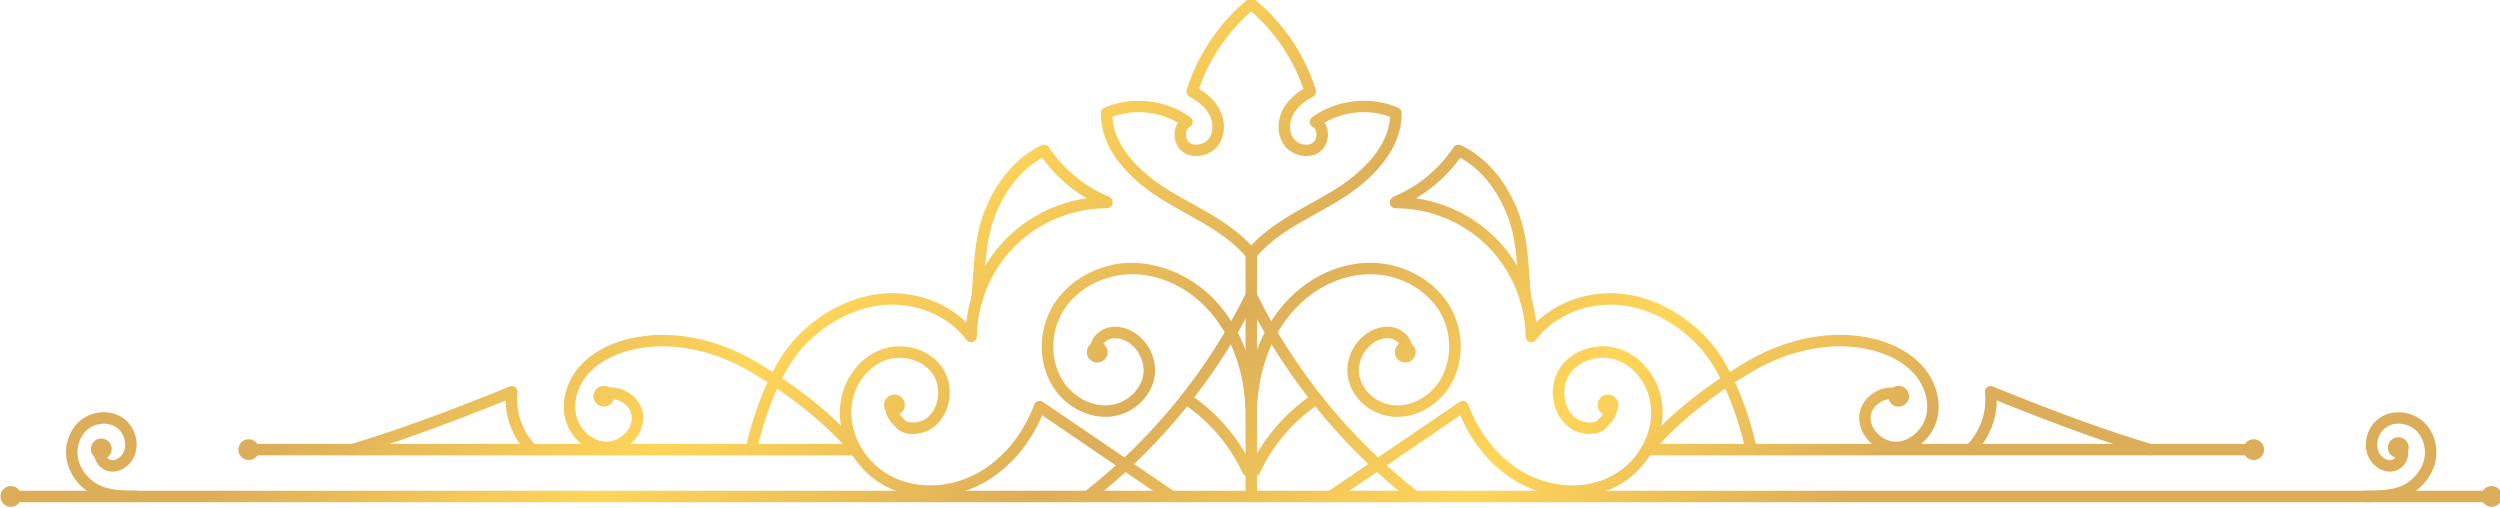 <?xml version="1.0" encoding="UTF-8" standalone="no"?>
<!-- Created with Inkscape (http://www.inkscape.org/) -->

<svg
   width="136.384mm"
   height="27.726mm"
   viewBox="0 0 136.384 27.726"
   version="1.1"
   id="svg3363"
   inkscape:version="1.2.2 (b0a8486, 2022-12-01)"
   sodipodi:docname="decal.svg"
   xmlns:inkscape="http://www.inkscape.org/namespaces/inkscape"
   xmlns:sodipodi="http://sodipodi.sourceforge.net/DTD/sodipodi-0.dtd"
   xmlns="http://www.w3.org/2000/svg"
   xmlns:svg="http://www.w3.org/2000/svg">
  <sodipodi:namedview
     id="namedview3365"
     pagecolor="#ffffff"
     bordercolor="#000000"
     borderopacity="0.25"
     inkscape:showpageshadow="2"
     inkscape:pageopacity="0.0"
     inkscape:pagecheckerboard="0"
     inkscape:deskcolor="#d1d1d1"
     inkscape:document-units="mm"
     showgrid="false"
     inkscape:zoom="0.37590138"
     inkscape:cx="344.50526"
     inkscape:cy="623.83384"
     inkscape:window-width="1440"
     inkscape:window-height="847"
     inkscape:window-x="0"
     inkscape:window-y="25"
     inkscape:window-maximized="1"
     inkscape:current-layer="layer1" />
  <defs
     id="defs3360">
    <clipPath
       clipPathUnits="userSpaceOnUse"
       id="clipPath178">
      <path
         d="m 108.307,346.493 c -0.488,0 -0.884,-0.396 -0.884,-0.886 v 0 c 0,-0.489 0.396,-0.885 0.884,-0.885 v 0 h 383.386 c 0.49,0 0.885,0.396 0.885,0.885 v 0 c 0,0.49 -0.395,0.886 -0.885,0.886 v 0 z"
         id="path176" />
    </clipPath>
    <linearGradient
       x1="0"
       y1="0"
       x2="1"
       y2="0"
       gradientUnits="userSpaceOnUse"
       gradientTransform="matrix(112.94,-124.523,-124.523,-112.94,228.045,424.943)"
       spreadMethod="pad"
       id="linearGradient194">
      <stop
         style="stop-opacity:1;stop-color:#ddae59"
         offset="0"
         id="stop184" />
      <stop
         style="stop-opacity:1;stop-color:#ffd659"
         offset="0.237"
         id="stop186" />
      <stop
         style="stop-opacity:1;stop-color:#ddae59"
         offset="0.505"
         id="stop188" />
      <stop
         style="stop-opacity:1;stop-color:#ffd659"
         offset="0.768"
         id="stop190" />
      <stop
         style="stop-opacity:1;stop-color:#ddae59"
         offset="1"
         id="stop192" />
    </linearGradient>
    <clipPath
       clipPathUnits="userSpaceOnUse"
       id="clipPath204">
      <path
         d="m 299.441,422.396 c -4.414,-3.607 -7.759,-8.568 -9.416,-13.964 v 0 c -0.125,-0.409 0.058,-0.848 0.436,-1.046 v 0 c 1.472,-0.763 2.508,-1.708 3.081,-2.807 v 0 c 0.634,-1.218 0.617,-2.675 -0.046,-3.626 v 0 c -0.628,-0.905 -2.132,-1.294 -2.967,-0.726 v 0 c -0.401,0.277 -0.642,0.833 -0.612,1.42 v 0 c 0.013,0.232 0.093,0.801 0.57,1.061 v 0 c 0.263,0.141 0.438,0.411 0.46,0.71 v 0 c 0.022,0.3 -0.11,0.593 -0.351,0.772 v 0 c -3.663,2.753 -9.129,3.359 -13.314,1.472 v 0 c -0.314,-0.145 -0.517,-0.455 -0.52,-0.801 v 0 c -0.056,-6.659 6.15,-11.393 9.856,-13.619 v 0 c 1.05,-0.631 2.13,-1.234 3.211,-1.837 v 0 c 3.465,-1.927 7.047,-3.924 9.487,-6.904 v 0 c 0.167,-0.207 0.419,-0.327 0.684,-0.327 v 0 c 0.265,0 0.516,0.12 0.685,0.327 v 0 c 2.44,2.982 6.024,4.977 9.49,6.907 v 0 c 1.081,0.603 2.157,1.203 3.206,1.834 v 0 c 3.705,2.226 9.915,6.96 9.859,13.619 v 0 c -0.003,0.346 -0.207,0.656 -0.522,0.801 v 0 c -4.182,1.887 -9.648,1.281 -13.315,-1.472 v 0 c -0.241,-0.179 -0.374,-0.472 -0.351,-0.772 v 0 c 0.021,-0.299 0.194,-0.569 0.461,-0.713 v 0 c 0.478,-0.257 0.559,-0.826 0.571,-1.058 v 0 c 0.029,-0.587 -0.21,-1.143 -0.612,-1.42 v 0 c -0.831,-0.565 -2.339,-0.181 -2.97,0.726 v 0 c -0.66,0.951 -0.678,2.408 -0.047,3.623 v 0 c 0.578,1.102 1.614,2.047 3.083,2.81 v 0 c 0.38,0.198 0.562,0.637 0.436,1.046 v 0 c -1.657,5.396 -5.001,10.357 -9.414,13.964 v 0 c -0.163,0.132 -0.362,0.198 -0.56,0.198 v 0 c -0.199,0 -0.397,-0.066 -0.559,-0.198 m -4.491,-22.454 c 1.042,1.504 1.105,3.641 0.158,5.453 v 0 c -0.648,1.247 -1.715,2.32 -3.174,3.193 v 0 c 1.543,4.578 4.377,8.782 8.066,11.968 v 0 c 3.686,-3.186 6.521,-7.39 8.065,-11.968 v 0 c -1.456,-0.873 -2.524,-1.943 -3.177,-3.193 v 0 c -0.945,-1.812 -0.879,-3.953 0.163,-5.453 v 0 c 1.16,-1.668 3.806,-2.28 5.419,-1.171 v 0 c 0.915,0.625 1.442,1.764 1.379,2.966 v 0 c -0.031,0.606 -0.213,1.165 -0.518,1.624 v 0 c 2.935,1.78 6.916,2.147 10.126,0.914 v 0 c -0.315,-5.491 -5.718,-9.555 -8.986,-11.52 v 0 c -1.031,-0.619 -2.094,-1.208 -3.155,-1.802 v 0 c -3.313,-1.842 -6.726,-3.742 -9.316,-6.546 v 0 c -2.591,2.801 -6.001,4.704 -9.311,6.546 v 0 c -1.064,0.59 -2.127,1.183 -3.16,1.802 v 0 c -3.268,1.965 -8.671,6.029 -8.985,11.52 v 0 c 3.212,1.24 7.196,0.869 10.125,-0.914 v 0 c -0.303,-0.459 -0.485,-1.018 -0.516,-1.624 v 0 c -0.063,-1.202 0.463,-2.341 1.375,-2.966 v 0 c 0.558,-0.382 1.239,-0.559 1.939,-0.559 v 0 c 1.326,0 2.722,0.637 3.483,1.73"
         id="path202" />
    </clipPath>
    <linearGradient
       x1="0"
       y1="0"
       x2="1"
       y2="0"
       gradientUnits="userSpaceOnUse"
       gradientTransform="matrix(112.939,-124.523,-124.523,-112.939,256.47,450.724)"
       spreadMethod="pad"
       id="linearGradient220">
      <stop
         style="stop-opacity:1;stop-color:#ddae59"
         offset="0"
         id="stop210" />
      <stop
         style="stop-opacity:1;stop-color:#ffd659"
         offset="0.237"
         id="stop212" />
      <stop
         style="stop-opacity:1;stop-color:#ddae59"
         offset="0.505"
         id="stop214" />
      <stop
         style="stop-opacity:1;stop-color:#ffd659"
         offset="0.768"
         id="stop216" />
      <stop
         style="stop-opacity:1;stop-color:#ddae59"
         offset="1"
         id="stop218" />
    </linearGradient>
    <clipPath
       clipPathUnits="userSpaceOnUse"
       id="clipPath230">
      <path
         d="m 347.779,365.563 c -1.046,-1.51 -1.419,-3.476 -1.023,-5.394 v 0 c 0.369,-1.796 1.352,-3.271 2.769,-4.16 v 0 c 1.359,-0.851 4.044,-1.19 5.312,0.188 v 0 l 0.238,0.258 c 0.848,0.904 2.013,2.141 1.187,3.936 v 0 c -0.2,0.447 -0.725,0.635 -1.171,0.437 v 0 c -0.446,-0.203 -0.64,-0.728 -0.436,-1.171 v 0 c 0.301,-0.659 0.019,-1.048 -0.87,-1.993 v 0 l -0.248,-0.268 c -0.531,-0.583 -2.21,-0.429 -3.077,0.114 v 0 c -1.002,0.628 -1.702,1.698 -1.972,3.014 v 0 c -0.295,1.428 -0.015,2.936 0.748,4.035 v 0 c 1.488,2.156 4.734,3.079 7.378,2.075 v 0 c 2.534,-0.949 4.515,-3.457 5.048,-6.39 v 0 c 0.798,-4.361 -1.66,-9.164 -5.846,-11.416 v 0 c -3.937,-2.128 -9.067,-2.002 -13.387,0.318 v 0 c -3.943,2.119 -7.102,5.906 -8.892,10.662 v 0 c -0.097,0.254 -0.304,0.449 -0.561,0.534 v 0 c -0.268,0.078 -0.54,0.041 -0.766,-0.113 v 0 l -20.295,-13.827 c -0.402,-0.276 -0.506,-0.826 -0.232,-1.231 v 0 c 0.172,-0.251 0.449,-0.386 0.731,-0.386 v 0 c 0.173,0 0.345,0.05 0.499,0.154 v 0 l 19.384,13.208 c 2,-4.672 5.269,-8.395 9.297,-10.559 v 0 c 4.841,-2.599 10.608,-2.719 15.061,-0.317 v 0 c 4.841,2.607 7.679,8.195 6.747,13.291 v 0 c -0.641,3.531 -3.062,6.564 -6.167,7.729 v 0 c -0.935,0.352 -1.919,0.52 -2.895,0.52 v 0 c -2.592,0 -5.129,-1.184 -6.561,-3.248"
         id="path228" />
    </clipPath>
    <linearGradient
       x1="0"
       y1="0"
       x2="1"
       y2="0"
       gradientUnits="userSpaceOnUse"
       gradientTransform="matrix(112.94,-124.523,-124.523,-112.94,252.849,447.441)"
       spreadMethod="pad"
       id="linearGradient246">
      <stop
         style="stop-opacity:1;stop-color:#ddae59"
         offset="0"
         id="stop236" />
      <stop
         style="stop-opacity:1;stop-color:#ffd659"
         offset="0.237"
         id="stop238" />
      <stop
         style="stop-opacity:1;stop-color:#ddae59"
         offset="0.505"
         id="stop240" />
      <stop
         style="stop-opacity:1;stop-color:#ffd659"
         offset="0.768"
         id="stop242" />
      <stop
         style="stop-opacity:1;stop-color:#ddae59"
         offset="1"
         id="stop244" />
    </linearGradient>
    <clipPath
       clipPathUnits="userSpaceOnUse"
       id="clipPath256">
      <path
         d="m 242.766,368.291 c -3.103,-1.161 -5.524,-4.194 -6.168,-7.727 v 0 c -0.93,-5.098 1.905,-10.686 6.744,-13.293 v 0 c 4.455,-2.405 10.228,-2.282 15.064,0.317 v 0 c 4.029,2.167 7.298,5.891 9.295,10.559 v 0 l 19.385,-13.208 c 0.153,-0.104 0.325,-0.154 0.496,-0.154 v 0 c 0.283,0 0.561,0.135 0.732,0.386 v 0 c 0.276,0.405 0.171,0.955 -0.232,1.231 v 0 l -20.294,13.827 c -0.225,0.147 -0.503,0.188 -0.765,0.109 v 0 c -0.259,-0.081 -0.465,-0.276 -0.561,-0.53 v 0 c -1.787,-4.753 -4.946,-8.54 -8.894,-10.662 v 0 c -4.317,-2.324 -9.449,-2.443 -13.387,-0.318 v 0 c -4.184,2.252 -6.64,7.055 -5.843,11.419 v 0 c 0.535,2.933 2.516,5.438 5.048,6.387 v 0 c 2.647,0.998 5.884,0.078 7.38,-2.075 v 0 c 0.76,-1.099 1.04,-2.607 0.745,-4.035 v 0 c -0.271,-1.316 -0.973,-2.39 -1.974,-3.014 v 0 c -0.844,-0.534 -2.551,-0.684 -3.072,-0.114 v 0 l -0.25,0.268 c -0.889,0.945 -1.173,1.334 -0.87,1.99 v 0 c 0.205,0.446 0.009,0.971 -0.434,1.174 v 0 c -0.439,0.195 -0.969,0.01 -1.173,-0.433 v 0 c -0.827,-1.799 0.338,-3.039 1.188,-3.944 v 0 l 0.238,-0.251 c 1.272,-1.394 3.952,-1.045 5.311,-0.191 v 0 c 1.415,0.889 2.399,2.364 2.768,4.16 v 0 c 0.396,1.918 0.022,3.884 -1.023,5.394 v 0 c -1.429,2.063 -3.965,3.246 -6.559,3.246 v 0 c -0.976,0 -1.959,-0.167 -2.895,-0.518"
         id="path254" />
    </clipPath>
    <linearGradient
       x1="0"
       y1="0"
       x2="1"
       y2="0"
       gradientUnits="userSpaceOnUse"
       gradientTransform="matrix(112.94,-124.523,-124.523,-112.94,209.577,408.194)"
       spreadMethod="pad"
       id="linearGradient272">
      <stop
         style="stop-opacity:1;stop-color:#ddae59"
         offset="0"
         id="stop262" />
      <stop
         style="stop-opacity:1;stop-color:#ffd659"
         offset="0.237"
         id="stop264" />
      <stop
         style="stop-opacity:1;stop-color:#ddae59"
         offset="0.505"
         id="stop266" />
      <stop
         style="stop-opacity:1;stop-color:#ffd659"
         offset="0.768"
         id="stop268" />
      <stop
         style="stop-opacity:1;stop-color:#ddae59"
         offset="1"
         id="stop270" />
    </linearGradient>
    <clipPath
       clipPathUnits="userSpaceOnUse"
       id="clipPath282">
      <path
         d="m 361.462,353.726 c -0.49,0 -0.886,-0.395 -0.886,-0.885 v 0 c 0,-0.49 0.396,-0.885 0.886,-0.885 v 0 h 92.895 c 0.489,0 0.885,0.395 0.885,0.885 v 0 c 0,0.49 -0.396,0.885 -0.885,0.885 v 0 z"
         id="path280" />
    </clipPath>
    <linearGradient
       x1="0"
       y1="0"
       x2="1"
       y2="0"
       gradientUnits="userSpaceOnUse"
       gradientTransform="matrix(112.94,-124.523,-124.523,-112.94,290.85,481.906)"
       spreadMethod="pad"
       id="linearGradient298">
      <stop
         style="stop-opacity:1;stop-color:#ddae59"
         offset="0"
         id="stop288" />
      <stop
         style="stop-opacity:1;stop-color:#ffd659"
         offset="0.237"
         id="stop290" />
      <stop
         style="stop-opacity:1;stop-color:#ddae59"
         offset="0.505"
         id="stop292" />
      <stop
         style="stop-opacity:1;stop-color:#ffd659"
         offset="0.768"
         id="stop294" />
      <stop
         style="stop-opacity:1;stop-color:#ddae59"
         offset="1"
         id="stop296" />
    </linearGradient>
    <clipPath
       clipPathUnits="userSpaceOnUse"
       id="clipPath308">
      <path
         d="m 145.643,353.726 c -0.487,0 -0.883,-0.395 -0.883,-0.885 v 0 c 0,-0.49 0.396,-0.885 0.883,-0.885 v 0 h 92.889 c 0.488,0 0.884,0.395 0.884,0.885 v 0 c 0,0.49 -0.396,0.885 -0.884,0.885 v 0 z"
         id="path306" />
    </clipPath>
    <linearGradient
       x1="0"
       y1="0"
       x2="1"
       y2="0"
       gradientUnits="userSpaceOnUse"
       gradientTransform="matrix(112.939,-124.523,-124.523,-112.939,172.437,374.508)"
       spreadMethod="pad"
       id="linearGradient324">
      <stop
         style="stop-opacity:1;stop-color:#ddae59"
         offset="0"
         id="stop314" />
      <stop
         style="stop-opacity:1;stop-color:#ffd659"
         offset="0.237"
         id="stop316" />
      <stop
         style="stop-opacity:1;stop-color:#ddae59"
         offset="0.505"
         id="stop318" />
      <stop
         style="stop-opacity:1;stop-color:#ffd659"
         offset="0.768"
         id="stop320" />
      <stop
         style="stop-opacity:1;stop-color:#ddae59"
         offset="1"
         id="stop322" />
    </linearGradient>
    <clipPath
       clipPathUnits="userSpaceOnUse"
       id="clipPath334">
      <path
         d="m 376.666,366.499 c -3.243,-1.887 -11.352,-6.996 -16.586,-13.639 v 0 c -0.301,-0.383 -0.236,-0.938 0.148,-1.24 v 0 c 0.16,-0.129 0.354,-0.192 0.546,-0.192 v 0 c 0.26,0 0.521,0.116 0.694,0.34 v 0 c 3.5,4.442 9.516,9.378 16.09,13.205 v 0 c 6,3.497 12.694,4.678 18.386,3.237 v 0 c 2.681,-0.681 4.888,-1.896 6.377,-3.514 v 0 c 1.707,-1.849 2.48,-4.332 2.021,-6.477 v 0 c -0.489,-2.276 -2.527,-4.101 -4.643,-4.15 v 0 c -0.029,-0.004 -0.057,-0.004 -0.082,-0.004 v 0 c -1.057,0 -2.147,0.509 -2.929,1.369 v 0 c -0.71,0.776 -1.052,1.736 -0.945,2.637 v 0 c 0.113,0.964 0.87,1.881 1.925,2.333 v 0 c 0.941,0.405 1.902,0.352 2.574,-0.15 v 0 c 0.383,-0.285 0.945,-0.207 1.237,0.182 v 0 c 0.292,0.392 0.211,0.945 -0.182,1.237 v 0 c -1.18,0.882 -2.8,1.011 -4.33,0.357 v 0 c -1.648,-0.709 -2.79,-2.147 -2.982,-3.751 v 0 c -0.167,-1.41 0.342,-2.879 1.394,-4.037 v 0 c 1.142,-1.253 2.778,-1.95 4.364,-1.944 v 0 c 2.941,0.072 5.664,2.459 6.326,5.551 v 0 c 0.581,2.696 -0.358,5.78 -2.449,8.047 v 0 c -1.72,1.867 -4.226,3.262 -7.243,4.027 v 0 c -1.729,0.442 -3.542,0.659 -5.399,0.659 v 0 c -4.719,0 -9.718,-1.402 -14.312,-4.083"
         id="path332" />
    </clipPath>
    <linearGradient
       x1="0"
       y1="0"
       x2="1"
       y2="0"
       gradientUnits="userSpaceOnUse"
       gradientTransform="matrix(112.939,-124.523,-124.523,-112.939,279.533,471.642)"
       spreadMethod="pad"
       id="linearGradient350">
      <stop
         style="stop-opacity:1;stop-color:#ddae59"
         offset="0"
         id="stop340" />
      <stop
         style="stop-opacity:1;stop-color:#ffd659"
         offset="0.237"
         id="stop342" />
      <stop
         style="stop-opacity:1;stop-color:#ddae59"
         offset="0.505"
         id="stop344" />
      <stop
         style="stop-opacity:1;stop-color:#ffd659"
         offset="0.768"
         id="stop346" />
      <stop
         style="stop-opacity:1;stop-color:#ddae59"
         offset="1"
         id="stop348" />
    </linearGradient>
    <clipPath
       clipPathUnits="userSpaceOnUse"
       id="clipPath360">
      <path
         d="m 203.624,369.923 c -3.017,-0.765 -5.522,-2.156 -7.244,-4.027 v 0 c -2.092,-2.267 -3.028,-5.351 -2.449,-8.047 v 0 c 0.664,-3.092 3.384,-5.479 6.326,-5.551 v 0 c 1.591,-0.019 3.221,0.691 4.362,1.944 v 0 c 1.054,1.158 1.563,2.627 1.395,4.037 v 0 c -0.19,1.604 -1.332,3.039 -2.979,3.749 v 0 c -1.53,0.662 -3.147,0.524 -4.334,-0.355 v 0 c -0.392,-0.292 -0.473,-0.845 -0.182,-1.237 v 0 c 0.293,-0.389 0.846,-0.474 1.238,-0.182 v 0 c 0.675,0.499 1.639,0.555 2.578,0.15 v 0 c 1.054,-0.454 1.809,-1.369 1.924,-2.333 v 0 c 0.107,-0.901 -0.239,-1.861 -0.945,-2.637 v 0 c -0.783,-0.86 -1.873,-1.369 -2.931,-1.369 v 0 c -0.029,0 -0.056,0 -0.084,0.004 v 0 c -2.113,0.049 -4.15,1.874 -4.638,4.15 v 0 c -0.462,2.145 0.312,4.625 2.019,6.477 v 0 c 1.489,1.618 3.695,2.833 6.38,3.514 v 0 c 5.671,1.443 12.377,0.263 18.383,-3.237 v 0 c 6.578,-3.831 12.592,-8.767 16.089,-13.205 v 0 c 0.175,-0.224 0.433,-0.34 0.694,-0.34 v 0 c 0.192,0 0.385,0.063 0.547,0.192 v 0 c 0.384,0.302 0.45,0.857 0.147,1.24 v 0 c -5.227,6.64 -13.341,11.752 -16.587,13.639 v 0 c -4.598,2.681 -9.602,4.073 -14.324,4.073 v 0 c -1.852,0 -3.661,-0.214 -5.385,-0.649"
         id="path358" />
    </clipPath>
    <linearGradient
       x1="0"
       y1="0"
       x2="1"
       y2="0"
       gradientUnits="userSpaceOnUse"
       gradientTransform="matrix(112.94,-124.523,-124.523,-112.94,186.99,387.708)"
       spreadMethod="pad"
       id="linearGradient376">
      <stop
         style="stop-opacity:1;stop-color:#ddae59"
         offset="0"
         id="stop366" />
      <stop
         style="stop-opacity:1;stop-color:#ffd659"
         offset="0.237"
         id="stop368" />
      <stop
         style="stop-opacity:1;stop-color:#ddae59"
         offset="0.505"
         id="stop370" />
      <stop
         style="stop-opacity:1;stop-color:#ffd659"
         offset="0.768"
         id="stop372" />
      <stop
         style="stop-opacity:1;stop-color:#ddae59"
         offset="1"
         id="stop374" />
    </linearGradient>
    <clipPath
       clipPathUnits="userSpaceOnUse"
       id="clipPath386">
      <path
         d="m 413.726,362.479 c -0.251,-0.191 -0.379,-0.498 -0.338,-0.81 v 0 c 0.364,-2.953 -0.732,-6.087 -2.858,-8.172 v 0 c -0.348,-0.342 -0.354,-0.9 -0.012,-1.25 v 0 c 0.342,-0.348 0.901,-0.357 1.25,-0.012 v 0 c 2.166,2.123 3.425,5.165 3.453,8.201 v 0 c 9.357,-3.774 17.033,-6.54 23.441,-8.442 v 0 c 0.084,-0.026 0.169,-0.038 0.251,-0.038 v 0 c 0.382,0 0.734,0.248 0.848,0.634 v 0 c 0.137,0.467 -0.129,0.961 -0.597,1.099 v 0 c -6.644,1.975 -14.678,4.888 -24.567,8.907 v 0 c -0.106,0.044 -0.218,0.065 -0.33,0.065 v 0 c -0.191,0 -0.382,-0.062 -0.541,-0.182"
         id="path384" />
    </clipPath>
    <linearGradient
       x1="0"
       y1="0"
       x2="1"
       y2="0"
       gradientUnits="userSpaceOnUse"
       gradientTransform="matrix(112.94,-124.523,-124.523,-112.94,300.25,490.433)"
       spreadMethod="pad"
       id="linearGradient402">
      <stop
         style="stop-opacity:1;stop-color:#ddae59"
         offset="0"
         id="stop392" />
      <stop
         style="stop-opacity:1;stop-color:#ffd659"
         offset="0.237"
         id="stop394" />
      <stop
         style="stop-opacity:1;stop-color:#ddae59"
         offset="0.505"
         id="stop396" />
      <stop
         style="stop-opacity:1;stop-color:#ffd659"
         offset="0.768"
         id="stop398" />
      <stop
         style="stop-opacity:1;stop-color:#ddae59"
         offset="1"
         id="stop400" />
    </linearGradient>
    <clipPath
       clipPathUnits="userSpaceOnUse"
       id="clipPath412">
      <path
         d="m 185.404,362.596 c -9.885,-4.019 -17.923,-6.932 -24.568,-8.907 v 0 c -0.469,-0.138 -0.735,-0.632 -0.596,-1.099 v 0 c 0.114,-0.386 0.466,-0.634 0.847,-0.634 v 0 c 0.083,0 0.168,0.012 0.252,0.038 v 0 c 6.409,1.905 14.087,4.668 23.438,8.442 v 0 c 0.032,-3.036 1.291,-6.078 3.455,-8.201 v 0 c 0.35,-0.345 0.909,-0.336 1.25,0.012 v 0 c 0.342,0.35 0.336,0.908 -0.012,1.25 v 0 c -2.126,2.085 -3.22,5.219 -2.856,8.172 v 0 c 0.038,0.312 -0.091,0.619 -0.339,0.81 v 0 c -0.157,0.12 -0.348,0.182 -0.54,0.182 v 0 c -0.112,0 -0.225,-0.021 -0.331,-0.065"
         id="path410" />
    </clipPath>
    <linearGradient
       x1="0"
       y1="0"
       x2="1"
       y2="0"
       gradientUnits="userSpaceOnUse"
       gradientTransform="matrix(112.94,-124.523,-124.523,-112.94,164.413,367.231)"
       spreadMethod="pad"
       id="linearGradient428">
      <stop
         style="stop-opacity:1;stop-color:#ddae59"
         offset="0"
         id="stop418" />
      <stop
         style="stop-opacity:1;stop-color:#ffd659"
         offset="0.237"
         id="stop420" />
      <stop
         style="stop-opacity:1;stop-color:#ddae59"
         offset="0.505"
         id="stop422" />
      <stop
         style="stop-opacity:1;stop-color:#ffd659"
         offset="0.768"
         id="stop424" />
      <stop
         style="stop-opacity:1;stop-color:#ddae59"
         offset="1"
         id="stop426" />
    </linearGradient>
    <clipPath
       clipPathUnits="userSpaceOnUse"
       id="clipPath438">
      <path
         d="m 474.45,357.786 c -2.081,-1.372 -2.826,-4.301 -1.626,-6.393 v 0 c 0.804,-1.403 2.371,-2.179 3.755,-1.89 v 0 c 0.857,0.177 1.617,0.81 1.991,1.662 v 0 c 0.335,0.766 0.301,1.582 -0.098,2.242 v 0 c -0.254,0.417 -0.797,0.552 -1.215,0.297 v 0 c -0.417,-0.251 -0.55,-0.794 -0.298,-1.214 v 0 c 0.132,-0.217 0.05,-0.481 -0.009,-0.616 v 0 c -0.142,-0.323 -0.431,-0.578 -0.726,-0.637 v 0 c -0.713,-0.154 -1.514,0.415 -1.868,1.036 v 0 c -0.726,1.265 -0.216,3.19 1.067,4.037 v 0 c 1.291,0.851 3.21,0.685 4.45,-0.386 v 0 c 1.208,-1.036 1.776,-2.86 1.415,-4.533 v 0 c -0.348,-1.611 -1.503,-3.09 -3.089,-3.96 v 0 c -1.51,-0.828 -3.846,-0.938 -5.931,-0.938 v 0 c -0.49,0 -0.885,-0.396 -0.885,-0.886 v 0 c 0,-0.489 0.395,-0.885 0.885,-0.885 v 0 c 2.427,0 4.926,0.141 6.779,1.159 v 0 c 2.031,1.111 3.513,3.033 3.968,5.136 v 0 c 0.503,2.323 -0.277,4.778 -1.99,6.251 v 0 c -1.048,0.895 -2.382,1.354 -3.697,1.354 v 0 c -1.018,0 -2.025,-0.275 -2.878,-0.836"
         id="path436" />
    </clipPath>
    <linearGradient
       x1="0"
       y1="0"
       x2="1"
       y2="0"
       gradientUnits="userSpaceOnUse"
       gradientTransform="matrix(112.94,-124.523,-124.523,-112.94,327.554,515.196)"
       spreadMethod="pad"
       id="linearGradient454">
      <stop
         style="stop-opacity:1;stop-color:#ddae59"
         offset="0"
         id="stop444" />
      <stop
         style="stop-opacity:1;stop-color:#ffd659"
         offset="0.237"
         id="stop446" />
      <stop
         style="stop-opacity:1;stop-color:#ddae59"
         offset="0.505"
         id="stop448" />
      <stop
         style="stop-opacity:1;stop-color:#ffd659"
         offset="0.768"
         id="stop450" />
      <stop
         style="stop-opacity:1;stop-color:#ddae59"
         offset="1"
         id="stop452" />
    </linearGradient>
    <clipPath
       clipPathUnits="userSpaceOnUse"
       id="clipPath464">
      <path
         d="m 118.976,357.268 c -1.713,-1.473 -2.495,-3.928 -1.99,-6.255 v 0 c 0.454,-2.099 1.936,-4.021 3.964,-5.132 v 0 c 1.86,-1.021 4.472,-1.159 6.782,-1.159 v 0 c 0.488,0 0.883,0.396 0.883,0.885 v 0 c 0,0.49 -0.395,0.886 -0.883,0.886 v 0 c -2.087,0 -4.421,0.11 -5.931,0.938 v 0 c -1.585,0.87 -2.739,2.349 -3.087,3.96 v 0 c -0.363,1.673 0.205,3.497 1.414,4.533 v 0 c 1.248,1.071 3.157,1.237 4.448,0.386 v 0 c 1.285,-0.847 1.791,-2.772 1.065,-4.037 v 0 c -0.354,-0.615 -1.129,-1.205 -1.865,-1.036 v 0 c -0.292,0.059 -0.582,0.314 -0.723,0.637 v 0 c -0.061,0.135 -0.142,0.399 -0.012,0.618 v 0 c 0.253,0.418 0.118,0.961 -0.3,1.212 v 0 c -0.422,0.261 -0.964,0.12 -1.213,-0.301 v 0 c -0.397,-0.656 -0.432,-1.475 -0.095,-2.242 v 0 c 0.373,-0.848 1.134,-1.481 1.987,-1.658 v 0 c 1.407,-0.291 2.951,0.487 3.754,1.89 v 0 c 1.203,2.092 0.458,5.021 -1.624,6.393 v 0 c -0.853,0.562 -1.859,0.837 -2.876,0.837 v 0 c -1.317,0 -2.653,-0.461 -3.698,-1.355"
         id="path462" />
    </clipPath>
    <linearGradient
       x1="0"
       y1="0"
       x2="1"
       y2="0"
       gradientUnits="userSpaceOnUse"
       gradientTransform="matrix(112.94,-124.523,-124.523,-112.94,134.051,339.694)"
       spreadMethod="pad"
       id="linearGradient480">
      <stop
         style="stop-opacity:1;stop-color:#ddae59"
         offset="0"
         id="stop470" />
      <stop
         style="stop-opacity:1;stop-color:#ffd659"
         offset="0.237"
         id="stop472" />
      <stop
         style="stop-opacity:1;stop-color:#ddae59"
         offset="0.505"
         id="stop474" />
      <stop
         style="stop-opacity:1;stop-color:#ffd659"
         offset="0.768"
         id="stop476" />
      <stop
         style="stop-opacity:1;stop-color:#ddae59"
         offset="1"
         id="stop478" />
    </linearGradient>
    <clipPath
       clipPathUnits="userSpaceOnUse"
       id="clipPath490">
      <path
         d="m 453.314,352.841 c 0,-0.888 0.72,-1.607 1.607,-1.607 v 0 c 0.889,0 1.608,0.719 1.608,1.607 v 0 c 0,0.889 -0.719,1.608 -1.608,1.608 v 0 c -0.887,0 -1.607,-0.719 -1.607,-1.608"
         id="path488" />
    </clipPath>
    <linearGradient
       x1="0"
       y1="0"
       x2="1"
       y2="0"
       gradientUnits="userSpaceOnUse"
       gradientTransform="matrix(112.94,-124.524,-124.524,-112.94,316.643,505.302)"
       spreadMethod="pad"
       id="linearGradient506">
      <stop
         style="stop-opacity:1;stop-color:#ddae59"
         offset="0"
         id="stop496" />
      <stop
         style="stop-opacity:1;stop-color:#ffd659"
         offset="0.237"
         id="stop498" />
      <stop
         style="stop-opacity:1;stop-color:#ddae59"
         offset="0.505"
         id="stop500" />
      <stop
         style="stop-opacity:1;stop-color:#ffd659"
         offset="0.768"
         id="stop502" />
      <stop
         style="stop-opacity:1;stop-color:#ddae59"
         offset="1"
         id="stop504" />
    </linearGradient>
    <clipPath
       clipPathUnits="userSpaceOnUse"
       id="clipPath516">
      <path
         d="m 143.471,352.841 c 0,-0.888 0.72,-1.607 1.608,-1.607 v 0 c 0.887,0 1.607,0.719 1.607,1.607 v 0 c 0,0.889 -0.72,1.608 -1.607,1.608 v 0 c -0.888,0 -1.608,-0.719 -1.608,-1.608"
         id="path514" />
    </clipPath>
    <linearGradient
       x1="0"
       y1="0"
       x2="1"
       y2="0"
       gradientUnits="userSpaceOnUse"
       gradientTransform="matrix(112.94,-124.524,-124.524,-112.94,146.644,351.115)"
       spreadMethod="pad"
       id="linearGradient532">
      <stop
         style="stop-opacity:1;stop-color:#ddae59"
         offset="0"
         id="stop522" />
      <stop
         style="stop-opacity:1;stop-color:#ffd659"
         offset="0.237"
         id="stop524" />
      <stop
         style="stop-opacity:1;stop-color:#ddae59"
         offset="0.505"
         id="stop526" />
      <stop
         style="stop-opacity:1;stop-color:#ffd659"
         offset="0.768"
         id="stop528" />
      <stop
         style="stop-opacity:1;stop-color:#ddae59"
         offset="1"
         id="stop530" />
    </linearGradient>
    <clipPath
       clipPathUnits="userSpaceOnUse"
       id="clipPath542">
      <path
         d="m 120.677,352.948 c 0,-0.888 0.72,-1.608 1.609,-1.608 v 0 c 0.887,0 1.607,0.72 1.607,1.608 v 0 c 0,0.888 -0.72,1.607 -1.607,1.607 v 0 c -0.889,0 -1.609,-0.719 -1.609,-1.607"
         id="path540" />
    </clipPath>
    <linearGradient
       x1="0"
       y1="0"
       x2="1"
       y2="0"
       gradientUnits="userSpaceOnUse"
       gradientTransform="matrix(112.938,-124.521,-124.521,-112.938,134.191,339.821)"
       spreadMethod="pad"
       id="linearGradient558">
      <stop
         style="stop-opacity:1;stop-color:#ddae59"
         offset="0"
         id="stop548" />
      <stop
         style="stop-opacity:1;stop-color:#ffd659"
         offset="0.237"
         id="stop550" />
      <stop
         style="stop-opacity:1;stop-color:#ddae59"
         offset="0.505"
         id="stop552" />
      <stop
         style="stop-opacity:1;stop-color:#ffd659"
         offset="0.768"
         id="stop554" />
      <stop
         style="stop-opacity:1;stop-color:#ddae59"
         offset="1"
         id="stop556" />
    </linearGradient>
    <clipPath
       clipPathUnits="userSpaceOnUse"
       id="clipPath568">
      <path
         d="m 490.085,345.608 c 0,-0.888 0.72,-1.608 1.608,-1.608 v 0 c 0.888,0 1.607,0.72 1.607,1.608 v 0 c 0,0.887 -0.719,1.607 -1.607,1.607 v 0 c -0.888,0 -1.608,-0.72 -1.608,-1.607"
         id="path566" />
    </clipPath>
    <linearGradient
       x1="0"
       y1="0"
       x2="1"
       y2="0"
       gradientUnits="userSpaceOnUse"
       gradientTransform="matrix(112.94,-124.524,-124.524,-112.94,333.218,520.336)"
       spreadMethod="pad"
       id="linearGradient584">
      <stop
         style="stop-opacity:1;stop-color:#ddae59"
         offset="0"
         id="stop574" />
      <stop
         style="stop-opacity:1;stop-color:#ffd659"
         offset="0.237"
         id="stop576" />
      <stop
         style="stop-opacity:1;stop-color:#ddae59"
         offset="0.505"
         id="stop578" />
      <stop
         style="stop-opacity:1;stop-color:#ffd659"
         offset="0.768"
         id="stop580" />
      <stop
         style="stop-opacity:1;stop-color:#ddae59"
         offset="1"
         id="stop582" />
    </linearGradient>
    <clipPath
       clipPathUnits="userSpaceOnUse"
       id="clipPath594">
      <path
         d="m 475.666,353.154 c 0,-0.889 0.719,-1.609 1.608,-1.609 v 0 c 0.887,0 1.607,0.72 1.607,1.609 v 0 c 0,0.887 -0.72,1.607 -1.607,1.607 v 0 c -0.889,0 -1.608,-0.72 -1.608,-1.607"
         id="path592" />
    </clipPath>
    <linearGradient
       x1="0"
       y1="0"
       x2="1"
       y2="0"
       gradientUnits="userSpaceOnUse"
       gradientTransform="matrix(112.94,-124.524,-124.524,-112.94,329.062,516.566)"
       spreadMethod="pad"
       id="linearGradient610">
      <stop
         style="stop-opacity:1;stop-color:#ddae59"
         offset="0"
         id="stop600" />
      <stop
         style="stop-opacity:1;stop-color:#ffd659"
         offset="0.237"
         id="stop602" />
      <stop
         style="stop-opacity:1;stop-color:#ddae59"
         offset="0.505"
         id="stop604" />
      <stop
         style="stop-opacity:1;stop-color:#ffd659"
         offset="0.768"
         id="stop606" />
      <stop
         style="stop-opacity:1;stop-color:#ddae59"
         offset="1"
         id="stop608" />
    </linearGradient>
    <clipPath
       clipPathUnits="userSpaceOnUse"
       id="clipPath620">
      <path
         d="m 106.7,345.608 c 0,-0.888 0.72,-1.608 1.608,-1.608 v 0 c 0.887,0 1.607,0.72 1.607,1.608 v 0 c 0,0.887 -0.72,1.607 -1.607,1.607 v 0 c -0.888,0 -1.608,-0.72 -1.608,-1.607"
         id="path618" />
    </clipPath>
    <linearGradient
       x1="0"
       y1="0"
       x2="1"
       y2="0"
       gradientUnits="userSpaceOnUse"
       gradientTransform="matrix(112.94,-124.524,-124.524,-112.94,122.87,329.552)"
       spreadMethod="pad"
       id="linearGradient636">
      <stop
         style="stop-opacity:1;stop-color:#ddae59"
         offset="0"
         id="stop626" />
      <stop
         style="stop-opacity:1;stop-color:#ffd659"
         offset="0.237"
         id="stop628" />
      <stop
         style="stop-opacity:1;stop-color:#ddae59"
         offset="0.505"
         id="stop630" />
      <stop
         style="stop-opacity:1;stop-color:#ffd659"
         offset="0.768"
         id="stop632" />
      <stop
         style="stop-opacity:1;stop-color:#ddae59"
         offset="1"
         id="stop634" />
    </linearGradient>
    <clipPath
       clipPathUnits="userSpaceOnUse"
       id="clipPath646">
      <path
         d="m 398.426,361.096 c 0,-0.887 0.72,-1.607 1.609,-1.607 v 0 c 0.887,0 1.607,0.72 1.607,1.607 v 0 c 0,0.888 -0.72,1.608 -1.607,1.608 v 0 c -0.889,0 -1.609,-0.72 -1.609,-1.608"
         id="path644" />
    </clipPath>
    <linearGradient
       x1="0"
       y1="0"
       x2="1"
       y2="0"
       gradientUnits="userSpaceOnUse"
       gradientTransform="matrix(112.941,-124.525,-124.525,-112.941,290.636,481.715)"
       spreadMethod="pad"
       id="linearGradient662">
      <stop
         style="stop-opacity:1;stop-color:#ddae59"
         offset="0"
         id="stop652" />
      <stop
         style="stop-opacity:1;stop-color:#ffd659"
         offset="0.237"
         id="stop654" />
      <stop
         style="stop-opacity:1;stop-color:#ddae59"
         offset="0.505"
         id="stop656" />
      <stop
         style="stop-opacity:1;stop-color:#ffd659"
         offset="0.768"
         id="stop658" />
      <stop
         style="stop-opacity:1;stop-color:#ddae59"
         offset="1"
         id="stop660" />
    </linearGradient>
    <clipPath
       clipPathUnits="userSpaceOnUse"
       id="clipPath672">
      <path
         d="m 198.358,361.096 c 0,-0.887 0.72,-1.607 1.608,-1.607 v 0 c 0.888,0 1.607,0.72 1.607,1.607 v 0 c 0,0.888 -0.719,1.608 -1.607,1.608 v 0 c -0.888,0 -1.608,-0.72 -1.608,-1.608"
         id="path670" />
    </clipPath>
    <linearGradient
       x1="0"
       y1="0"
       x2="1"
       y2="0"
       gradientUnits="userSpaceOnUse"
       gradientTransform="matrix(112.941,-124.525,-124.525,-112.941,180.867,382.155)"
       spreadMethod="pad"
       id="linearGradient688">
      <stop
         style="stop-opacity:1;stop-color:#ddae59"
         offset="0"
         id="stop678" />
      <stop
         style="stop-opacity:1;stop-color:#ffd659"
         offset="0.237"
         id="stop680" />
      <stop
         style="stop-opacity:1;stop-color:#ddae59"
         offset="0.505"
         id="stop682" />
      <stop
         style="stop-opacity:1;stop-color:#ffd659"
         offset="0.768"
         id="stop684" />
      <stop
         style="stop-opacity:1;stop-color:#ddae59"
         offset="1"
         id="stop686" />
    </linearGradient>
    <clipPath
       clipPathUnits="userSpaceOnUse"
       id="clipPath698">
      <path
         d="m 353.533,359.751 c 0,-0.889 0.719,-1.608 1.607,-1.608 v 0 c 0.887,0 1.607,0.719 1.607,1.608 v 0 c 0,0.887 -0.72,1.607 -1.607,1.607 v 0 c -0.888,0 -1.607,-0.72 -1.607,-1.607"
         id="path696" />
    </clipPath>
    <linearGradient
       x1="0"
       y1="0"
       x2="1"
       y2="0"
       gradientUnits="userSpaceOnUse"
       gradientTransform="matrix(112.941,-124.524,-124.524,-112.941,265.335,458.766)"
       spreadMethod="pad"
       id="linearGradient714">
      <stop
         style="stop-opacity:1;stop-color:#ddae59"
         offset="0"
         id="stop704" />
      <stop
         style="stop-opacity:1;stop-color:#ffd659"
         offset="0.237"
         id="stop706" />
      <stop
         style="stop-opacity:1;stop-color:#ddae59"
         offset="0.505"
         id="stop708" />
      <stop
         style="stop-opacity:1;stop-color:#ffd659"
         offset="0.768"
         id="stop710" />
      <stop
         style="stop-opacity:1;stop-color:#ddae59"
         offset="1"
         id="stop712" />
    </linearGradient>
    <clipPath
       clipPathUnits="userSpaceOnUse"
       id="clipPath724">
      <path
         d="m 243.253,359.751 c 0,-0.889 0.72,-1.608 1.607,-1.608 v 0 c 0.888,0 1.608,0.719 1.608,1.608 v 0 c 0,0.887 -0.72,1.607 -1.608,1.607 v 0 c -0.887,0 -1.607,-0.72 -1.607,-1.607"
         id="path722" />
    </clipPath>
    <linearGradient
       x1="0"
       y1="0"
       x2="1"
       y2="0"
       gradientUnits="userSpaceOnUse"
       gradientTransform="matrix(112.941,-124.524,-124.524,-112.941,204.829,403.888)"
       spreadMethod="pad"
       id="linearGradient740">
      <stop
         style="stop-opacity:1;stop-color:#ddae59"
         offset="0"
         id="stop730" />
      <stop
         style="stop-opacity:1;stop-color:#ffd659"
         offset="0.237"
         id="stop732" />
      <stop
         style="stop-opacity:1;stop-color:#ddae59"
         offset="0.505"
         id="stop734" />
      <stop
         style="stop-opacity:1;stop-color:#ffd659"
         offset="0.768"
         id="stop736" />
      <stop
         style="stop-opacity:1;stop-color:#ddae59"
         offset="1"
         id="stop738" />
    </linearGradient>
    <clipPath
       clipPathUnits="userSpaceOnUse"
       id="clipPath750">
      <path
         d="m 322.198,367.904 c 0,-0.888 0.719,-1.608 1.607,-1.608 v 0 c 0.888,0 1.608,0.72 1.608,1.608 v 0 c 0,0.887 -0.72,1.607 -1.608,1.607 v 0 c -0.888,0 -1.607,-0.72 -1.607,-1.607"
         id="path748" />
    </clipPath>
    <linearGradient
       x1="0"
       y1="0"
       x2="1"
       y2="0"
       gradientUnits="userSpaceOnUse"
       gradientTransform="matrix(112.939,-124.522,-124.522,-112.939,252.201,446.852)"
       spreadMethod="pad"
       id="linearGradient766">
      <stop
         style="stop-opacity:1;stop-color:#ddae59"
         offset="0"
         id="stop756" />
      <stop
         style="stop-opacity:1;stop-color:#ffd659"
         offset="0.237"
         id="stop758" />
      <stop
         style="stop-opacity:1;stop-color:#ddae59"
         offset="0.505"
         id="stop760" />
      <stop
         style="stop-opacity:1;stop-color:#ffd659"
         offset="0.768"
         id="stop762" />
      <stop
         style="stop-opacity:1;stop-color:#ddae59"
         offset="1"
         id="stop764" />
    </linearGradient>
    <clipPath
       clipPathUnits="userSpaceOnUse"
       id="clipPath776">
      <path
         d="m 274.587,367.904 c 0,-0.888 0.72,-1.608 1.608,-1.608 v 0 c 0.887,0 1.607,0.72 1.607,1.608 v 0 c 0,0.887 -0.72,1.607 -1.607,1.607 v 0 c -0.888,0 -1.608,-0.72 -1.608,-1.607"
         id="path774" />
    </clipPath>
    <linearGradient
       x1="0"
       y1="0"
       x2="1"
       y2="0"
       gradientUnits="userSpaceOnUse"
       gradientTransform="matrix(112.939,-124.522,-124.522,-112.939,226.079,423.16)"
       spreadMethod="pad"
       id="linearGradient792">
      <stop
         style="stop-opacity:1;stop-color:#ddae59"
         offset="0"
         id="stop782" />
      <stop
         style="stop-opacity:1;stop-color:#ffd659"
         offset="0.237"
         id="stop784" />
      <stop
         style="stop-opacity:1;stop-color:#ddae59"
         offset="0.505"
         id="stop786" />
      <stop
         style="stop-opacity:1;stop-color:#ffd659"
         offset="0.768"
         id="stop788" />
      <stop
         style="stop-opacity:1;stop-color:#ddae59"
         offset="1"
         id="stop790" />
    </linearGradient>
    <clipPath
       clipPathUnits="userSpaceOnUse"
       id="clipPath802">
      <path
         d="m 299.207,377.051 c -5.86,-11.899 -14.469,-22.502 -24.892,-30.655 v 0 c -0.349,-0.274 -0.441,-0.764 -0.218,-1.143 v 0 c 0.163,-0.279 0.456,-0.44 0.762,-0.44 v 0 c 0.115,0 0.23,0.022 0.341,0.069 v 0 l 1.221,0.509 c 0.355,0.147 0.562,0.499 0.545,0.86 v 0 c 9.479,7.77 17.392,17.541 23.034,28.448 v 0 c 5.639,-10.907 13.554,-20.678 23.035,-28.445 v 0 c -0.019,-0.364 0.189,-0.716 0.544,-0.863 v 0 l 1.224,-0.509 c 0.405,-0.172 0.876,-0.013 1.102,0.371 v 0 c 0.223,0.383 0.129,0.869 -0.219,1.143 v 0 c -10.424,8.153 -19.034,18.756 -24.893,30.655 v 0 c -0.148,0.305 -0.456,0.495 -0.793,0.495 v 0 c -0.338,0 -0.644,-0.19 -0.793,-0.495"
         id="path800" />
    </clipPath>
    <linearGradient
       x1="0"
       y1="0"
       x2="1"
       y2="0"
       gradientUnits="userSpaceOnUse"
       gradientTransform="matrix(112.94,-124.523,-124.523,-112.94,228.919,425.692)"
       spreadMethod="pad"
       id="linearGradient818">
      <stop
         style="stop-opacity:1;stop-color:#ddae59"
         offset="0"
         id="stop808" />
      <stop
         style="stop-opacity:1;stop-color:#ffd659"
         offset="0.237"
         id="stop810" />
      <stop
         style="stop-opacity:1;stop-color:#ddae59"
         offset="0.505"
         id="stop812" />
      <stop
         style="stop-opacity:1;stop-color:#ffd659"
         offset="0.768"
         id="stop814" />
      <stop
         style="stop-opacity:1;stop-color:#ddae59"
         offset="1"
         id="stop816" />
    </linearGradient>
    <clipPath
       clipPathUnits="userSpaceOnUse"
       id="clipPath828">
      <path
         d="m 299.122,383.063 v -37.365 c 0,-0.49 0.396,-0.885 0.884,-0.885 v 0 c 0.489,0 0.884,0.395 0.884,0.885 v 0 37.365 c 0,0.49 -0.395,0.885 -0.884,0.885 v 0 c -0.488,0 -0.884,-0.395 -0.884,-0.885"
         id="path826" />
    </clipPath>
    <linearGradient
       x1="0"
       y1="0"
       x2="1"
       y2="0"
       gradientUnits="userSpaceOnUse"
       gradientTransform="matrix(112.939,-124.523,-124.523,-112.939,237.39,433.419)"
       spreadMethod="pad"
       id="linearGradient844">
      <stop
         style="stop-opacity:1;stop-color:#ddae59"
         offset="0"
         id="stop834" />
      <stop
         style="stop-opacity:1;stop-color:#ffd659"
         offset="0.237"
         id="stop836" />
      <stop
         style="stop-opacity:1;stop-color:#ddae59"
         offset="0.505"
         id="stop838" />
      <stop
         style="stop-opacity:1;stop-color:#ffd659"
         offset="0.768"
         id="stop840" />
      <stop
         style="stop-opacity:1;stop-color:#ddae59"
         offset="1"
         id="stop842" />
    </linearGradient>
    <clipPath
       clipPathUnits="userSpaceOnUse"
       id="clipPath854">
      <path
         d="m 318.414,381.72 c -4.445,0 -8.948,-1.941 -12.367,-5.338 v 0 c -2.873,-2.851 -4.949,-6.624 -6.047,-10.967 v 0 c -1.097,4.339 -3.175,8.113 -6.046,10.967 v 0 c -3.453,3.432 -8.084,5.303 -12.497,5.338 v 0 c -4.835,-0.038 -9.526,-2.55 -11.952,-6.396 v 0 c -2.633,-4.169 -2.493,-9.704 0.337,-13.463 v 0 c 1.859,-2.461 4.774,-3.953 7.617,-3.953 v 0 c 0.287,0 0.576,0.017 0.861,0.047 v 0 c 3.464,0.375 6.374,3.115 6.771,6.377 v 0 c 0.329,2.691 -1.101,5.479 -3.478,6.785 v 0 c -1.243,0.681 -2.573,0.885 -3.747,0.58 v 0 c -1.457,-0.379 -2.561,-1.557 -2.748,-2.932 v 0 c -0.065,-0.483 0.274,-0.929 0.757,-0.995 v 0 c 0.479,-0.069 0.929,0.273 0.996,0.757 v 0 c 0.087,0.649 0.693,1.265 1.44,1.457 v 0 c 0.728,0.191 1.62,0.034 2.451,-0.418 v 0 c 1.73,-0.951 2.813,-3.061 2.574,-5.02 v 0 c -0.295,-2.427 -2.582,-4.55 -5.206,-4.832 v 0 c -2.514,-0.264 -5.195,0.989 -6.875,3.215 v 0 c -2.361,3.13 -2.467,7.946 -0.256,11.453 v 0 c 2.115,3.35 6.224,5.535 10.472,5.566 v 0 c 0.038,0.004 0.078,0.004 0.115,0.004 v 0 c 3.984,0 8.031,-1.755 11.122,-4.826 v 0 c 2.859,-2.838 4.866,-6.69 5.808,-11.139 v 0 c 0.327,-1.539 0.528,-3.174 0.6,-4.857 v 0 c 0.021,-0.475 0.41,-0.848 0.884,-0.848 v 0 c 0.474,0 0.864,0.373 0.883,0.848 v 0 c 0.073,1.683 0.274,3.318 0.601,4.857 v 0 c 0.941,4.449 2.949,8.301 5.807,11.139 v 0 c 3.092,3.071 7.138,4.826 11.123,4.826 v 0 c 0.038,0 0.078,0 0.116,-0.004 v 0 c 4.245,-0.031 8.358,-2.216 10.47,-5.566 v 0 c 2.214,-3.507 2.107,-8.323 -0.253,-11.453 v 0 c -1.677,-2.223 -4.362,-3.489 -6.879,-3.215 v 0 c -2.625,0.282 -4.911,2.405 -5.203,4.832 v 0 c -0.241,1.959 0.842,4.069 2.571,5.02 v 0 c 0.836,0.452 1.727,0.606 2.453,0.418 v 0 c 0.747,-0.192 1.353,-0.808 1.441,-1.457 v 0 c 0.065,-0.484 0.496,-0.842 0.995,-0.757 v 0 c 0.483,0.066 0.823,0.512 0.756,0.995 v 0 c -0.184,1.375 -1.29,2.553 -2.747,2.932 v 0 c -1.174,0.302 -2.505,0.101 -3.746,-0.58 v 0 c -2.379,-1.306 -3.811,-4.097 -3.481,-6.785 v 0 c 0.395,-3.259 3.306,-6.002 6.769,-6.377 v 0 c 3.133,-0.342 6.436,1.194 8.484,3.91 v 0 c 2.828,3.755 2.966,9.29 0.335,13.459 v 0 c -2.427,3.846 -7.117,6.358 -11.953,6.396 v 0 z"
         id="path852" />
    </clipPath>
    <linearGradient
       x1="0"
       y1="0"
       x2="1"
       y2="0"
       gradientUnits="userSpaceOnUse"
       gradientTransform="matrix(112.94,-124.523,-124.523,-112.94,239.628,435.449)"
       spreadMethod="pad"
       id="linearGradient870">
      <stop
         style="stop-opacity:1;stop-color:#ddae59"
         offset="0"
         id="stop860" />
      <stop
         style="stop-opacity:1;stop-color:#ffd659"
         offset="0.237"
         id="stop862" />
      <stop
         style="stop-opacity:1;stop-color:#ddae59"
         offset="0.505"
         id="stop864" />
      <stop
         style="stop-opacity:1;stop-color:#ffd659"
         offset="0.768"
         id="stop866" />
      <stop
         style="stop-opacity:1;stop-color:#ddae59"
         offset="1"
         id="stop868" />
    </linearGradient>
    <clipPath
       clipPathUnits="userSpaceOnUse"
       id="clipPath880">
      <path
         d="m 321.415,391.026 c 0.004,-0.487 0.399,-0.883 0.886,-0.883 v 0 h 0.002 0.057 c 5.228,0 10.358,-2.104 14.082,-5.774 v 0 c 3.735,-3.689 5.908,-8.813 5.962,-14.062 v 0 c 0.006,-0.38 0.251,-0.716 0.612,-0.832 v 0 c 0.365,-0.113 0.76,0.009 0.983,0.317 v 0 c 2.769,3.742 7.846,5.845 12.866,5.404 v 0 c 4.641,-0.428 9.281,-2.934 12.725,-6.874 v 0 c 3.275,-3.751 5.639,-10.397 6.759,-15.365 v 0 c 0.095,-0.411 0.458,-0.691 0.863,-0.691 v 0 c 0.063,0 0.129,0.01 0.196,0.023 v 0 c 0.477,0.11 0.775,0.58 0.669,1.057 v 0 c -1.169,5.181 -3.662,12.139 -7.156,16.138 v 0 c -3.743,4.282 -8.807,7.005 -13.893,7.469 v 0 c -4.872,0.44 -9.73,-1.265 -12.989,-4.442 v 0 c -0.559,4.929 -2.813,9.616 -6.355,13.114 v 0 c -4.052,4 -9.635,6.289 -15.324,6.289 v 0 c -0.508,-0.01 -0.945,-0.377 -0.945,-0.888"
         id="path878" />
    </clipPath>
    <linearGradient
       x1="0"
       y1="0"
       x2="1"
       y2="0"
       gradientUnits="userSpaceOnUse"
       gradientTransform="matrix(112.94,-124.523,-124.523,-112.94,270.534,463.48)"
       spreadMethod="pad"
       id="linearGradient896">
      <stop
         style="stop-opacity:1;stop-color:#ddae59"
         offset="0"
         id="stop886" />
      <stop
         style="stop-opacity:1;stop-color:#ffd659"
         offset="0.237"
         id="stop888" />
      <stop
         style="stop-opacity:1;stop-color:#ddae59"
         offset="0.505"
         id="stop890" />
      <stop
         style="stop-opacity:1;stop-color:#ffd659"
         offset="0.768"
         id="stop892" />
      <stop
         style="stop-opacity:1;stop-color:#ddae59"
         offset="1"
         id="stop894" />
    </linearGradient>
    <clipPath
       clipPathUnits="userSpaceOnUse"
       id="clipPath906">
      <path
         d="m 262.315,385.625 c -3.544,-3.498 -5.796,-8.185 -6.354,-13.114 v 0 c -3.26,3.177 -8.15,4.885 -12.986,4.442 v 0 c -5.09,-0.464 -10.154,-3.187 -13.894,-7.469 v 0 c -3.501,-4.006 -5.991,-10.964 -7.155,-16.138 v 0 c -0.108,-0.477 0.192,-0.951 0.668,-1.057 v 0 c 0.066,-0.013 0.132,-0.023 0.196,-0.023 v 0 c 0.404,0 0.769,0.28 0.861,0.691 v 0 c 1.118,4.964 3.478,11.608 6.761,15.365 v 0 c 3.446,3.94 8.083,6.446 12.723,6.874 v 0 c 5.06,0.445 10.095,-1.658 12.863,-5.404 v 0 c 0.225,-0.31 0.628,-0.43 0.983,-0.317 v 0 c 0.362,0.116 0.609,0.452 0.613,0.832 v 0 c 0.054,5.249 2.228,10.373 5.965,14.062 v 0 c 3.721,3.67 8.851,5.774 14.082,5.774 v 0 c 0.017,0 0.042,0.003 0.058,0 v 0 c 0.486,0 0.882,0.396 0.884,0.883 v 0 c 0,0.511 -0.451,0.882 -0.942,0.888 v 0 c -5.692,0 -11.274,-2.292 -15.326,-6.289"
         id="path904" />
    </clipPath>
    <linearGradient
       x1="0"
       y1="0"
       x2="1"
       y2="0"
       gradientUnits="userSpaceOnUse"
       gradientTransform="matrix(112.94,-124.523,-124.523,-112.94,213.918,412.131)"
       spreadMethod="pad"
       id="linearGradient922">
      <stop
         style="stop-opacity:1;stop-color:#ddae59"
         offset="0"
         id="stop912" />
      <stop
         style="stop-opacity:1;stop-color:#ffd659"
         offset="0.237"
         id="stop914" />
      <stop
         style="stop-opacity:1;stop-color:#ddae59"
         offset="0.505"
         id="stop916" />
      <stop
         style="stop-opacity:1;stop-color:#ffd659"
         offset="0.768"
         id="stop918" />
      <stop
         style="stop-opacity:1;stop-color:#ddae59"
         offset="1"
         id="stop920" />
    </linearGradient>
    <clipPath
       clipPathUnits="userSpaceOnUse"
       id="clipPath932">
      <path
         d="m 331.265,399.575 c -2.223,-3.37 -5.495,-6.076 -9.215,-7.623 v 0 c -0.452,-0.189 -0.666,-0.707 -0.477,-1.156 v 0 c 0.188,-0.449 0.712,-0.672 1.154,-0.477 v 0 c 3.803,1.579 7.172,4.272 9.567,7.632 v 0 c 3.175,-1.727 5.778,-4.942 7.372,-9.139 v 0 c 1.124,-2.958 1.34,-6.073 1.57,-9.366 v 0 c 0.082,-1.183 0.163,-2.37 0.289,-3.554 v 0 c 0.047,-0.452 0.433,-0.791 0.879,-0.791 v 0 c 0.032,0 0.062,0.003 0.094,0.006 v 0 c 0.484,0.051 0.835,0.487 0.785,0.973 v 0 c -0.123,1.162 -0.204,2.324 -0.286,3.489 v 0 c -0.226,3.277 -0.458,6.669 -1.679,9.871 v 0 c -1.869,4.919 -5.046,8.631 -8.943,10.448 v 0 c -0.118,0.055 -0.244,0.082 -0.369,0.082 v 0 c -0.288,0 -0.57,-0.141 -0.741,-0.395"
         id="path930" />
    </clipPath>
    <linearGradient
       x1="0"
       y1="0"
       x2="1"
       y2="0"
       gradientUnits="userSpaceOnUse"
       gradientTransform="matrix(112.94,-124.523,-124.523,-112.94,268.002,461.184)"
       spreadMethod="pad"
       id="linearGradient948">
      <stop
         style="stop-opacity:1;stop-color:#ddae59"
         offset="0"
         id="stop938" />
      <stop
         style="stop-opacity:1;stop-color:#ffd659"
         offset="0.237"
         id="stop940" />
      <stop
         style="stop-opacity:1;stop-color:#ddae59"
         offset="0.505"
         id="stop942" />
      <stop
         style="stop-opacity:1;stop-color:#ffd659"
         offset="0.768"
         id="stop944" />
      <stop
         style="stop-opacity:1;stop-color:#ddae59"
         offset="1"
         id="stop946" />
    </linearGradient>
    <clipPath
       clipPathUnits="userSpaceOnUse"
       id="clipPath958">
      <path
         d="m 267.626,399.888 c -3.895,-1.814 -7.072,-5.525 -8.945,-10.448 v 0 c -1.218,-3.2 -1.452,-6.587 -1.68,-9.865 v 0 c -0.08,-1.165 -0.162,-2.329 -0.286,-3.495 v 0 c -0.051,-0.486 0.301,-0.92 0.786,-0.973 v 0 c 0.03,-0.003 0.064,-0.006 0.095,-0.006 v 0 c 0.446,0 0.829,0.339 0.878,0.791 v 0 c 0.127,1.187 0.208,2.374 0.291,3.561 v 0 c 0.228,3.293 0.443,6.404 1.567,9.359 v 0 c 1.6,4.201 4.201,7.416 7.376,9.139 v 0 c 2.395,-3.36 5.763,-6.053 9.563,-7.632 v 0 c 0.448,-0.195 0.969,0.028 1.155,0.477 v 0 c 0.187,0.449 -0.026,0.967 -0.477,1.156 v 0 c -3.717,1.547 -6.989,4.253 -9.212,7.623 v 0 c -0.169,0.253 -0.449,0.396 -0.738,0.396 v 0 c -0.125,0 -0.253,-0.027 -0.373,-0.083"
         id="path956" />
    </clipPath>
    <linearGradient
       x1="0"
       y1="0"
       x2="1"
       y2="0"
       gradientUnits="userSpaceOnUse"
       gradientTransform="matrix(112.939,-124.523,-124.523,-112.939,229.155,425.951)"
       spreadMethod="pad"
       id="linearGradient974">
      <stop
         style="stop-opacity:1;stop-color:#ddae59"
         offset="0"
         id="stop964" />
      <stop
         style="stop-opacity:1;stop-color:#ffd659"
         offset="0.237"
         id="stop966" />
      <stop
         style="stop-opacity:1;stop-color:#ddae59"
         offset="0.505"
         id="stop968" />
      <stop
         style="stop-opacity:1;stop-color:#ffd659"
         offset="0.768"
         id="stop970" />
      <stop
         style="stop-opacity:1;stop-color:#ddae59"
         offset="1"
         id="stop972" />
    </linearGradient>
    <clipPath
       clipPathUnits="userSpaceOnUse"
       id="clipPath984">
      <path
         d="m 309.105,361.123 c -4.054,-2.81 -7.294,-6.655 -9.372,-11.123 v 0 c -0.206,-0.443 -0.014,-0.97 0.43,-1.174 v 0 c 0.119,-0.057 0.247,-0.085 0.372,-0.085 v 0 c 0.333,0 0.652,0.192 0.802,0.511 v 0 c 1.947,4.185 4.98,7.79 8.772,10.421 v 0 c 0.403,0.277 0.503,0.829 0.224,1.228 v 0 c -0.173,0.249 -0.45,0.382 -0.729,0.382 v 0 c -0.175,0 -0.349,-0.052 -0.499,-0.16"
         id="path982" />
    </clipPath>
    <linearGradient
       x1="0"
       y1="0"
       x2="1"
       y2="0"
       gradientUnits="userSpaceOnUse"
       gradientTransform="matrix(112.939,-124.522,-124.522,-112.939,235.507,431.71)"
       spreadMethod="pad"
       id="linearGradient1000">
      <stop
         style="stop-opacity:1;stop-color:#ddae59"
         offset="0"
         id="stop990" />
      <stop
         style="stop-opacity:1;stop-color:#ffd659"
         offset="0.237"
         id="stop992" />
      <stop
         style="stop-opacity:1;stop-color:#ddae59"
         offset="0.505"
         id="stop994" />
      <stop
         style="stop-opacity:1;stop-color:#ffd659"
         offset="0.768"
         id="stop996" />
      <stop
         style="stop-opacity:1;stop-color:#ddae59"
         offset="1"
         id="stop998" />
    </linearGradient>
    <clipPath
       clipPathUnits="userSpaceOnUse"
       id="clipPath1010">
      <path
         d="m 289.666,360.901 c -0.278,-0.399 -0.177,-0.951 0.223,-1.228 v 0 c 3.795,-2.631 6.827,-6.232 8.773,-10.421 v 0 c 0.152,-0.319 0.47,-0.511 0.803,-0.511 v 0 c 0.125,0 0.252,0.028 0.372,0.085 v 0 c 0.444,0.204 0.635,0.731 0.43,1.174 v 0 c -2.08,4.47 -5.32,8.317 -9.37,11.123 v 0 c -0.153,0.107 -0.329,0.159 -0.502,0.159 v 0 c -0.28,0 -0.556,-0.133 -0.729,-0.381"
         id="path1008" />
    </clipPath>
    <linearGradient
       x1="0"
       y1="0"
       x2="1"
       y2="0"
       gradientUnits="userSpaceOnUse"
       gradientTransform="matrix(112.94,-124.523,-124.523,-112.94,230.199,426.898)"
       spreadMethod="pad"
       id="linearGradient1026">
      <stop
         style="stop-opacity:1;stop-color:#ddae59"
         offset="0"
         id="stop1016" />
      <stop
         style="stop-opacity:1;stop-color:#ffd659"
         offset="0.237"
         id="stop1018" />
      <stop
         style="stop-opacity:1;stop-color:#ddae59"
         offset="0.505"
         id="stop1020" />
      <stop
         style="stop-opacity:1;stop-color:#ffd659"
         offset="0.768"
         id="stop1022" />
      <stop
         style="stop-opacity:1;stop-color:#ddae59"
         offset="1"
         id="stop1024" />
    </linearGradient>
  </defs>
  <g
     inkscape:label="Layer 1"
     inkscape:groupmode="layer"
     id="layer1"
     transform="translate(-36.691,-3.741)">
    <g
       id="g172"
       transform="matrix(0.353,0,0,-0.353,-0.95,152.823)">
      <g
         id="g174"
         clip-path="url(#clipPath178)">
        <g
           id="g180">
          <g
             id="g182">
            <path
               d="m 108.307,346.493 c -0.488,0 -0.884,-0.396 -0.884,-0.886 v 0 c 0,-0.489 0.396,-0.885 0.884,-0.885 v 0 h 383.386 c 0.49,0 0.885,0.396 0.885,0.885 v 0 c 0,0.49 -0.395,0.886 -0.885,0.886 v 0 z"
               style="fill:url(#linearGradient194);stroke:none"
               id="path196" />
          </g>
        </g>
      </g>
    </g>
    <g
       id="g198"
       transform="matrix(0.353,0,0,-0.353,-0.95,152.823)">
      <g
         id="g200"
         clip-path="url(#clipPath204)">
        <g
           id="g206">
          <g
             id="g208">
            <path
               d="m 299.441,422.396 c -4.414,-3.607 -7.759,-8.568 -9.416,-13.964 v 0 c -0.125,-0.409 0.058,-0.848 0.436,-1.046 v 0 c 1.472,-0.763 2.508,-1.708 3.081,-2.807 v 0 c 0.634,-1.218 0.617,-2.675 -0.046,-3.626 v 0 c -0.628,-0.905 -2.132,-1.294 -2.967,-0.726 v 0 c -0.401,0.277 -0.642,0.833 -0.612,1.42 v 0 c 0.013,0.232 0.093,0.801 0.57,1.061 v 0 c 0.263,0.141 0.438,0.411 0.46,0.71 v 0 c 0.022,0.3 -0.11,0.593 -0.351,0.772 v 0 c -3.663,2.753 -9.129,3.359 -13.314,1.472 v 0 c -0.314,-0.145 -0.517,-0.455 -0.52,-0.801 v 0 c -0.056,-6.659 6.15,-11.393 9.856,-13.619 v 0 c 1.05,-0.631 2.13,-1.234 3.211,-1.837 v 0 c 3.465,-1.927 7.047,-3.924 9.487,-6.904 v 0 c 0.167,-0.207 0.419,-0.327 0.684,-0.327 v 0 c 0.265,0 0.516,0.12 0.685,0.327 v 0 c 2.44,2.982 6.024,4.977 9.49,6.907 v 0 c 1.081,0.603 2.157,1.203 3.206,1.834 v 0 c 3.705,2.226 9.915,6.96 9.859,13.619 v 0 c -0.003,0.346 -0.207,0.656 -0.522,0.801 v 0 c -4.182,1.887 -9.648,1.281 -13.315,-1.472 v 0 c -0.241,-0.179 -0.374,-0.472 -0.351,-0.772 v 0 c 0.021,-0.299 0.194,-0.569 0.461,-0.713 v 0 c 0.478,-0.257 0.559,-0.826 0.571,-1.058 v 0 c 0.029,-0.587 -0.21,-1.143 -0.612,-1.42 v 0 c -0.831,-0.565 -2.339,-0.181 -2.97,0.726 v 0 c -0.66,0.951 -0.678,2.408 -0.047,3.623 v 0 c 0.578,1.102 1.614,2.047 3.083,2.81 v 0 c 0.38,0.198 0.562,0.637 0.436,1.046 v 0 c -1.657,5.396 -5.001,10.357 -9.414,13.964 v 0 c -0.163,0.132 -0.362,0.198 -0.56,0.198 v 0 c -0.199,0 -0.397,-0.066 -0.559,-0.198 m -4.491,-22.454 c 1.042,1.504 1.105,3.641 0.158,5.453 v 0 c -0.648,1.247 -1.715,2.32 -3.174,3.193 v 0 c 1.543,4.578 4.377,8.782 8.066,11.968 v 0 c 3.686,-3.186 6.521,-7.39 8.065,-11.968 v 0 c -1.456,-0.873 -2.524,-1.943 -3.177,-3.193 v 0 c -0.945,-1.812 -0.879,-3.953 0.163,-5.453 v 0 c 1.16,-1.668 3.806,-2.28 5.419,-1.171 v 0 c 0.915,0.625 1.442,1.764 1.379,2.966 v 0 c -0.031,0.606 -0.213,1.165 -0.518,1.624 v 0 c 2.935,1.78 6.916,2.147 10.126,0.914 v 0 c -0.315,-5.491 -5.718,-9.555 -8.986,-11.52 v 0 c -1.031,-0.619 -2.094,-1.208 -3.155,-1.802 v 0 c -3.313,-1.842 -6.726,-3.742 -9.316,-6.546 v 0 c -2.591,2.801 -6.001,4.704 -9.311,6.546 v 0 c -1.064,0.59 -2.127,1.183 -3.16,1.802 v 0 c -3.268,1.965 -8.671,6.029 -8.985,11.52 v 0 c 3.212,1.24 7.196,0.869 10.125,-0.914 v 0 c -0.303,-0.459 -0.485,-1.018 -0.516,-1.624 v 0 c -0.063,-1.202 0.463,-2.341 1.375,-2.966 v 0 c 0.558,-0.382 1.239,-0.559 1.939,-0.559 v 0 c 1.326,0 2.722,0.637 3.483,1.73"
               style="fill:url(#linearGradient220);stroke:none"
               id="path222" />
          </g>
        </g>
      </g>
    </g>
    <g
       id="g224"
       transform="matrix(0.353,0,0,-0.353,-0.95,152.823)">
      <g
         id="g226"
         clip-path="url(#clipPath230)">
        <g
           id="g232">
          <g
             id="g234">
            <path
               d="m 347.779,365.563 c -1.046,-1.51 -1.419,-3.476 -1.023,-5.394 v 0 c 0.369,-1.796 1.352,-3.271 2.769,-4.16 v 0 c 1.359,-0.851 4.044,-1.19 5.312,0.188 v 0 l 0.238,0.258 c 0.848,0.904 2.013,2.141 1.187,3.936 v 0 c -0.2,0.447 -0.725,0.635 -1.171,0.437 v 0 c -0.446,-0.203 -0.64,-0.728 -0.436,-1.171 v 0 c 0.301,-0.659 0.019,-1.048 -0.87,-1.993 v 0 l -0.248,-0.268 c -0.531,-0.583 -2.21,-0.429 -3.077,0.114 v 0 c -1.002,0.628 -1.702,1.698 -1.972,3.014 v 0 c -0.295,1.428 -0.015,2.936 0.748,4.035 v 0 c 1.488,2.156 4.734,3.079 7.378,2.075 v 0 c 2.534,-0.949 4.515,-3.457 5.048,-6.39 v 0 c 0.798,-4.361 -1.66,-9.164 -5.846,-11.416 v 0 c -3.937,-2.128 -9.067,-2.002 -13.387,0.318 v 0 c -3.943,2.119 -7.102,5.906 -8.892,10.662 v 0 c -0.097,0.254 -0.304,0.449 -0.561,0.534 v 0 c -0.268,0.078 -0.54,0.041 -0.766,-0.113 v 0 l -20.295,-13.827 c -0.402,-0.276 -0.506,-0.826 -0.232,-1.231 v 0 c 0.172,-0.251 0.449,-0.386 0.731,-0.386 v 0 c 0.173,0 0.345,0.05 0.499,0.154 v 0 l 19.384,13.208 c 2,-4.672 5.269,-8.395 9.297,-10.559 v 0 c 4.841,-2.599 10.608,-2.719 15.061,-0.317 v 0 c 4.841,2.607 7.679,8.195 6.747,13.291 v 0 c -0.641,3.531 -3.062,6.564 -6.167,7.729 v 0 c -0.935,0.352 -1.919,0.52 -2.895,0.52 v 0 c -2.592,0 -5.129,-1.184 -6.561,-3.248"
               style="fill:url(#linearGradient246);stroke:none"
               id="path248" />
          </g>
        </g>
      </g>
    </g>
    <g
       id="g250"
       transform="matrix(0.353,0,0,-0.353,-0.95,152.823)">
      <g
         id="g252"
         clip-path="url(#clipPath256)">
        <g
           id="g258">
          <g
             id="g260">
            <path
               d="m 242.766,368.291 c -3.103,-1.161 -5.524,-4.194 -6.168,-7.727 v 0 c -0.93,-5.098 1.905,-10.686 6.744,-13.293 v 0 c 4.455,-2.405 10.228,-2.282 15.064,0.317 v 0 c 4.029,2.167 7.298,5.891 9.295,10.559 v 0 l 19.385,-13.208 c 0.153,-0.104 0.325,-0.154 0.496,-0.154 v 0 c 0.283,0 0.561,0.135 0.732,0.386 v 0 c 0.276,0.405 0.171,0.955 -0.232,1.231 v 0 l -20.294,13.827 c -0.225,0.147 -0.503,0.188 -0.765,0.109 v 0 c -0.259,-0.081 -0.465,-0.276 -0.561,-0.53 v 0 c -1.787,-4.753 -4.946,-8.54 -8.894,-10.662 v 0 c -4.317,-2.324 -9.449,-2.443 -13.387,-0.318 v 0 c -4.184,2.252 -6.64,7.055 -5.843,11.419 v 0 c 0.535,2.933 2.516,5.438 5.048,6.387 v 0 c 2.647,0.998 5.884,0.078 7.38,-2.075 v 0 c 0.76,-1.099 1.04,-2.607 0.745,-4.035 v 0 c -0.271,-1.316 -0.973,-2.39 -1.974,-3.014 v 0 c -0.844,-0.534 -2.551,-0.684 -3.072,-0.114 v 0 l -0.25,0.268 c -0.889,0.945 -1.173,1.334 -0.87,1.99 v 0 c 0.205,0.446 0.009,0.971 -0.434,1.174 v 0 c -0.439,0.195 -0.969,0.01 -1.173,-0.433 v 0 c -0.827,-1.799 0.338,-3.039 1.188,-3.944 v 0 l 0.238,-0.251 c 1.272,-1.394 3.952,-1.045 5.311,-0.191 v 0 c 1.415,0.889 2.399,2.364 2.768,4.16 v 0 c 0.396,1.918 0.022,3.884 -1.023,5.394 v 0 c -1.429,2.063 -3.965,3.246 -6.559,3.246 v 0 c -0.976,0 -1.959,-0.167 -2.895,-0.518"
               style="fill:url(#linearGradient272);stroke:none"
               id="path274" />
          </g>
        </g>
      </g>
    </g>
    <g
       id="g276"
       transform="matrix(0.353,0,0,-0.353,-0.95,152.823)">
      <g
         id="g278"
         clip-path="url(#clipPath282)">
        <g
           id="g284">
          <g
             id="g286">
            <path
               d="m 361.462,353.726 c -0.49,0 -0.886,-0.395 -0.886,-0.885 v 0 c 0,-0.49 0.396,-0.885 0.886,-0.885 v 0 h 92.895 c 0.489,0 0.885,0.395 0.885,0.885 v 0 c 0,0.49 -0.396,0.885 -0.885,0.885 v 0 z"
               style="fill:url(#linearGradient298);stroke:none"
               id="path300" />
          </g>
        </g>
      </g>
    </g>
    <g
       id="g302"
       transform="matrix(0.353,0,0,-0.353,-0.95,152.823)">
      <g
         id="g304"
         clip-path="url(#clipPath308)">
        <g
           id="g310">
          <g
             id="g312">
            <path
               d="m 145.643,353.726 c -0.487,0 -0.883,-0.395 -0.883,-0.885 v 0 c 0,-0.49 0.396,-0.885 0.883,-0.885 v 0 h 92.889 c 0.488,0 0.884,0.395 0.884,0.885 v 0 c 0,0.49 -0.396,0.885 -0.884,0.885 v 0 z"
               style="fill:url(#linearGradient324);stroke:none"
               id="path326" />
          </g>
        </g>
      </g>
    </g>
    <g
       id="g328"
       transform="matrix(0.353,0,0,-0.353,-0.95,152.823)">
      <g
         id="g330"
         clip-path="url(#clipPath334)">
        <g
           id="g336">
          <g
             id="g338">
            <path
               d="m 376.666,366.499 c -3.243,-1.887 -11.352,-6.996 -16.586,-13.639 v 0 c -0.301,-0.383 -0.236,-0.938 0.148,-1.24 v 0 c 0.16,-0.129 0.354,-0.192 0.546,-0.192 v 0 c 0.26,0 0.521,0.116 0.694,0.34 v 0 c 3.5,4.442 9.516,9.378 16.09,13.205 v 0 c 6,3.497 12.694,4.678 18.386,3.237 v 0 c 2.681,-0.681 4.888,-1.896 6.377,-3.514 v 0 c 1.707,-1.849 2.48,-4.332 2.021,-6.477 v 0 c -0.489,-2.276 -2.527,-4.101 -4.643,-4.15 v 0 c -0.029,-0.004 -0.057,-0.004 -0.082,-0.004 v 0 c -1.057,0 -2.147,0.509 -2.929,1.369 v 0 c -0.71,0.776 -1.052,1.736 -0.945,2.637 v 0 c 0.113,0.964 0.87,1.881 1.925,2.333 v 0 c 0.941,0.405 1.902,0.352 2.574,-0.15 v 0 c 0.383,-0.285 0.945,-0.207 1.237,0.182 v 0 c 0.292,0.392 0.211,0.945 -0.182,1.237 v 0 c -1.18,0.882 -2.8,1.011 -4.33,0.357 v 0 c -1.648,-0.709 -2.79,-2.147 -2.982,-3.751 v 0 c -0.167,-1.41 0.342,-2.879 1.394,-4.037 v 0 c 1.142,-1.253 2.778,-1.95 4.364,-1.944 v 0 c 2.941,0.072 5.664,2.459 6.326,5.551 v 0 c 0.581,2.696 -0.358,5.78 -2.449,8.047 v 0 c -1.72,1.867 -4.226,3.262 -7.243,4.027 v 0 c -1.729,0.442 -3.542,0.659 -5.399,0.659 v 0 c -4.719,0 -9.718,-1.402 -14.312,-4.083"
               style="fill:url(#linearGradient350);stroke:none"
               id="path352" />
          </g>
        </g>
      </g>
    </g>
    <g
       id="g354"
       transform="matrix(0.353,0,0,-0.353,-0.95,152.823)">
      <g
         id="g356"
         clip-path="url(#clipPath360)">
        <g
           id="g362">
          <g
             id="g364">
            <path
               d="m 203.624,369.923 c -3.017,-0.765 -5.522,-2.156 -7.244,-4.027 v 0 c -2.092,-2.267 -3.028,-5.351 -2.449,-8.047 v 0 c 0.664,-3.092 3.384,-5.479 6.326,-5.551 v 0 c 1.591,-0.019 3.221,0.691 4.362,1.944 v 0 c 1.054,1.158 1.563,2.627 1.395,4.037 v 0 c -0.19,1.604 -1.332,3.039 -2.979,3.749 v 0 c -1.53,0.662 -3.147,0.524 -4.334,-0.355 v 0 c -0.392,-0.292 -0.473,-0.845 -0.182,-1.237 v 0 c 0.293,-0.389 0.846,-0.474 1.238,-0.182 v 0 c 0.675,0.499 1.639,0.555 2.578,0.15 v 0 c 1.054,-0.454 1.809,-1.369 1.924,-2.333 v 0 c 0.107,-0.901 -0.239,-1.861 -0.945,-2.637 v 0 c -0.783,-0.86 -1.873,-1.369 -2.931,-1.369 v 0 c -0.029,0 -0.056,0 -0.084,0.004 v 0 c -2.113,0.049 -4.15,1.874 -4.638,4.15 v 0 c -0.462,2.145 0.312,4.625 2.019,6.477 v 0 c 1.489,1.618 3.695,2.833 6.38,3.514 v 0 c 5.671,1.443 12.377,0.263 18.383,-3.237 v 0 c 6.578,-3.831 12.592,-8.767 16.089,-13.205 v 0 c 0.175,-0.224 0.433,-0.34 0.694,-0.34 v 0 c 0.192,0 0.385,0.063 0.547,0.192 v 0 c 0.384,0.302 0.45,0.857 0.147,1.24 v 0 c -5.227,6.64 -13.341,11.752 -16.587,13.639 v 0 c -4.598,2.681 -9.602,4.073 -14.324,4.073 v 0 c -1.852,0 -3.661,-0.214 -5.385,-0.649"
               style="fill:url(#linearGradient376);stroke:none"
               id="path378" />
          </g>
        </g>
      </g>
    </g>
    <g
       id="g380"
       transform="matrix(0.353,0,0,-0.353,-0.95,152.823)">
      <g
         id="g382"
         clip-path="url(#clipPath386)">
        <g
           id="g388">
          <g
             id="g390">
            <path
               d="m 413.726,362.479 c -0.251,-0.191 -0.379,-0.498 -0.338,-0.81 v 0 c 0.364,-2.953 -0.732,-6.087 -2.858,-8.172 v 0 c -0.348,-0.342 -0.354,-0.9 -0.012,-1.25 v 0 c 0.342,-0.348 0.901,-0.357 1.25,-0.012 v 0 c 2.166,2.123 3.425,5.165 3.453,8.201 v 0 c 9.357,-3.774 17.033,-6.54 23.441,-8.442 v 0 c 0.084,-0.026 0.169,-0.038 0.251,-0.038 v 0 c 0.382,0 0.734,0.248 0.848,0.634 v 0 c 0.137,0.467 -0.129,0.961 -0.597,1.099 v 0 c -6.644,1.975 -14.678,4.888 -24.567,8.907 v 0 c -0.106,0.044 -0.218,0.065 -0.33,0.065 v 0 c -0.191,0 -0.382,-0.062 -0.541,-0.182"
               style="fill:url(#linearGradient402);stroke:none"
               id="path404" />
          </g>
        </g>
      </g>
    </g>
    <g
       id="g406"
       transform="matrix(0.353,0,0,-0.353,-0.95,152.823)">
      <g
         id="g408"
         clip-path="url(#clipPath412)">
        <g
           id="g414">
          <g
             id="g416">
            <path
               d="m 185.404,362.596 c -9.885,-4.019 -17.923,-6.932 -24.568,-8.907 v 0 c -0.469,-0.138 -0.735,-0.632 -0.596,-1.099 v 0 c 0.114,-0.386 0.466,-0.634 0.847,-0.634 v 0 c 0.083,0 0.168,0.012 0.252,0.038 v 0 c 6.409,1.905 14.087,4.668 23.438,8.442 v 0 c 0.032,-3.036 1.291,-6.078 3.455,-8.201 v 0 c 0.35,-0.345 0.909,-0.336 1.25,0.012 v 0 c 0.342,0.35 0.336,0.908 -0.012,1.25 v 0 c -2.126,2.085 -3.22,5.219 -2.856,8.172 v 0 c 0.038,0.312 -0.091,0.619 -0.339,0.81 v 0 c -0.157,0.12 -0.348,0.182 -0.54,0.182 v 0 c -0.112,0 -0.225,-0.021 -0.331,-0.065"
               style="fill:url(#linearGradient428);stroke:none"
               id="path430" />
          </g>
        </g>
      </g>
    </g>
    <g
       id="g432"
       transform="matrix(0.353,0,0,-0.353,-0.95,152.823)">
      <g
         id="g434"
         clip-path="url(#clipPath438)">
        <g
           id="g440">
          <g
             id="g442">
            <path
               d="m 474.45,357.786 c -2.081,-1.372 -2.826,-4.301 -1.626,-6.393 v 0 c 0.804,-1.403 2.371,-2.179 3.755,-1.89 v 0 c 0.857,0.177 1.617,0.81 1.991,1.662 v 0 c 0.335,0.766 0.301,1.582 -0.098,2.242 v 0 c -0.254,0.417 -0.797,0.552 -1.215,0.297 v 0 c -0.417,-0.251 -0.55,-0.794 -0.298,-1.214 v 0 c 0.132,-0.217 0.05,-0.481 -0.009,-0.616 v 0 c -0.142,-0.323 -0.431,-0.578 -0.726,-0.637 v 0 c -0.713,-0.154 -1.514,0.415 -1.868,1.036 v 0 c -0.726,1.265 -0.216,3.19 1.067,4.037 v 0 c 1.291,0.851 3.21,0.685 4.45,-0.386 v 0 c 1.208,-1.036 1.776,-2.86 1.415,-4.533 v 0 c -0.348,-1.611 -1.503,-3.09 -3.089,-3.96 v 0 c -1.51,-0.828 -3.846,-0.938 -5.931,-0.938 v 0 c -0.49,0 -0.885,-0.396 -0.885,-0.886 v 0 c 0,-0.489 0.395,-0.885 0.885,-0.885 v 0 c 2.427,0 4.926,0.141 6.779,1.159 v 0 c 2.031,1.111 3.513,3.033 3.968,5.136 v 0 c 0.503,2.323 -0.277,4.778 -1.99,6.251 v 0 c -1.048,0.895 -2.382,1.354 -3.697,1.354 v 0 c -1.018,0 -2.025,-0.275 -2.878,-0.836"
               style="fill:url(#linearGradient454);stroke:none"
               id="path456" />
          </g>
        </g>
      </g>
    </g>
    <g
       id="g458"
       transform="matrix(0.353,0,0,-0.353,-0.95,152.823)">
      <g
         id="g460"
         clip-path="url(#clipPath464)">
        <g
           id="g466">
          <g
             id="g468">
            <path
               d="m 118.976,357.268 c -1.713,-1.473 -2.495,-3.928 -1.99,-6.255 v 0 c 0.454,-2.099 1.936,-4.021 3.964,-5.132 v 0 c 1.86,-1.021 4.472,-1.159 6.782,-1.159 v 0 c 0.488,0 0.883,0.396 0.883,0.885 v 0 c 0,0.49 -0.395,0.886 -0.883,0.886 v 0 c -2.087,0 -4.421,0.11 -5.931,0.938 v 0 c -1.585,0.87 -2.739,2.349 -3.087,3.96 v 0 c -0.363,1.673 0.205,3.497 1.414,4.533 v 0 c 1.248,1.071 3.157,1.237 4.448,0.386 v 0 c 1.285,-0.847 1.791,-2.772 1.065,-4.037 v 0 c -0.354,-0.615 -1.129,-1.205 -1.865,-1.036 v 0 c -0.292,0.059 -0.582,0.314 -0.723,0.637 v 0 c -0.061,0.135 -0.142,0.399 -0.012,0.618 v 0 c 0.253,0.418 0.118,0.961 -0.3,1.212 v 0 c -0.422,0.261 -0.964,0.12 -1.213,-0.301 v 0 c -0.397,-0.656 -0.432,-1.475 -0.095,-2.242 v 0 c 0.373,-0.848 1.134,-1.481 1.987,-1.658 v 0 c 1.407,-0.291 2.951,0.487 3.754,1.89 v 0 c 1.203,2.092 0.458,5.021 -1.624,6.393 v 0 c -0.853,0.562 -1.859,0.837 -2.876,0.837 v 0 c -1.317,0 -2.653,-0.461 -3.698,-1.355"
               style="fill:url(#linearGradient480);stroke:none"
               id="path482" />
          </g>
        </g>
      </g>
    </g>
    <g
       id="g484"
       transform="matrix(0.353,0,0,-0.353,-0.95,152.823)">
      <g
         id="g486"
         clip-path="url(#clipPath490)">
        <g
           id="g492">
          <g
             id="g494">
            <path
               d="m 453.314,352.841 c 0,-0.888 0.72,-1.607 1.607,-1.607 v 0 c 0.889,0 1.608,0.719 1.608,1.607 v 0 c 0,0.889 -0.719,1.608 -1.608,1.608 v 0 c -0.887,0 -1.607,-0.719 -1.607,-1.608"
               style="fill:url(#linearGradient506);stroke:none"
               id="path508" />
          </g>
        </g>
      </g>
    </g>
    <g
       id="g510"
       transform="matrix(0.353,0,0,-0.353,-0.95,152.823)">
      <g
         id="g512"
         clip-path="url(#clipPath516)">
        <g
           id="g518">
          <g
             id="g520">
            <path
               d="m 143.471,352.841 c 0,-0.888 0.72,-1.607 1.608,-1.607 v 0 c 0.887,0 1.607,0.719 1.607,1.607 v 0 c 0,0.889 -0.72,1.608 -1.607,1.608 v 0 c -0.888,0 -1.608,-0.719 -1.608,-1.608"
               style="fill:url(#linearGradient532);stroke:none"
               id="path534" />
          </g>
        </g>
      </g>
    </g>
    <g
       id="g536"
       transform="matrix(0.353,0,0,-0.353,-0.95,152.823)">
      <g
         id="g538"
         clip-path="url(#clipPath542)">
        <g
           id="g544">
          <g
             id="g546">
            <path
               d="m 120.677,352.948 c 0,-0.888 0.72,-1.608 1.609,-1.608 v 0 c 0.887,0 1.607,0.72 1.607,1.608 v 0 c 0,0.888 -0.72,1.607 -1.607,1.607 v 0 c -0.889,0 -1.609,-0.719 -1.609,-1.607"
               style="fill:url(#linearGradient558);stroke:none"
               id="path560" />
          </g>
        </g>
      </g>
    </g>
    <g
       id="g562"
       transform="matrix(0.353,0,0,-0.353,-0.95,152.823)">
      <g
         id="g564"
         clip-path="url(#clipPath568)">
        <g
           id="g570">
          <g
             id="g572">
            <path
               d="m 490.085,345.608 c 0,-0.888 0.72,-1.608 1.608,-1.608 v 0 c 0.888,0 1.607,0.72 1.607,1.608 v 0 c 0,0.887 -0.719,1.607 -1.607,1.607 v 0 c -0.888,0 -1.608,-0.72 -1.608,-1.607"
               style="fill:url(#linearGradient584);stroke:none"
               id="path586" />
          </g>
        </g>
      </g>
    </g>
    <g
       id="g588"
       transform="matrix(0.353,0,0,-0.353,-0.95,152.823)">
      <g
         id="g590"
         clip-path="url(#clipPath594)">
        <g
           id="g596">
          <g
             id="g598">
            <path
               d="m 475.666,353.154 c 0,-0.889 0.719,-1.609 1.608,-1.609 v 0 c 0.887,0 1.607,0.72 1.607,1.609 v 0 c 0,0.887 -0.72,1.607 -1.607,1.607 v 0 c -0.889,0 -1.608,-0.72 -1.608,-1.607"
               style="fill:url(#linearGradient610);stroke:none"
               id="path612" />
          </g>
        </g>
      </g>
    </g>
    <g
       id="g614"
       transform="matrix(0.353,0,0,-0.353,-0.95,152.823)">
      <g
         id="g616"
         clip-path="url(#clipPath620)">
        <g
           id="g622">
          <g
             id="g624">
            <path
               d="m 106.7,345.608 c 0,-0.888 0.72,-1.608 1.608,-1.608 v 0 c 0.887,0 1.607,0.72 1.607,1.608 v 0 c 0,0.887 -0.72,1.607 -1.607,1.607 v 0 c -0.888,0 -1.608,-0.72 -1.608,-1.607"
               style="fill:url(#linearGradient636);stroke:none"
               id="path638" />
          </g>
        </g>
      </g>
    </g>
    <g
       id="g640"
       transform="matrix(0.353,0,0,-0.353,-0.95,152.823)">
      <g
         id="g642"
         clip-path="url(#clipPath646)">
        <g
           id="g648">
          <g
             id="g650">
            <path
               d="m 398.426,361.096 c 0,-0.887 0.72,-1.607 1.609,-1.607 v 0 c 0.887,0 1.607,0.72 1.607,1.607 v 0 c 0,0.888 -0.72,1.608 -1.607,1.608 v 0 c -0.889,0 -1.609,-0.72 -1.609,-1.608"
               style="fill:url(#linearGradient662);stroke:none"
               id="path664" />
          </g>
        </g>
      </g>
    </g>
    <g
       id="g666"
       transform="matrix(0.353,0,0,-0.353,-0.95,152.823)">
      <g
         id="g668"
         clip-path="url(#clipPath672)">
        <g
           id="g674">
          <g
             id="g676">
            <path
               d="m 198.358,361.096 c 0,-0.887 0.72,-1.607 1.608,-1.607 v 0 c 0.888,0 1.607,0.72 1.607,1.607 v 0 c 0,0.888 -0.719,1.608 -1.607,1.608 v 0 c -0.888,0 -1.608,-0.72 -1.608,-1.608"
               style="fill:url(#linearGradient688);stroke:none"
               id="path690" />
          </g>
        </g>
      </g>
    </g>
    <g
       id="g692"
       transform="matrix(0.353,0,0,-0.353,-0.95,152.823)">
      <g
         id="g694"
         clip-path="url(#clipPath698)">
        <g
           id="g700">
          <g
             id="g702">
            <path
               d="m 353.533,359.751 c 0,-0.889 0.719,-1.608 1.607,-1.608 v 0 c 0.887,0 1.607,0.719 1.607,1.608 v 0 c 0,0.887 -0.72,1.607 -1.607,1.607 v 0 c -0.888,0 -1.607,-0.72 -1.607,-1.607"
               style="fill:url(#linearGradient714);stroke:none"
               id="path716" />
          </g>
        </g>
      </g>
    </g>
    <g
       id="g718"
       transform="matrix(0.353,0,0,-0.353,-0.95,152.823)">
      <g
         id="g720"
         clip-path="url(#clipPath724)">
        <g
           id="g726">
          <g
             id="g728">
            <path
               d="m 243.253,359.751 c 0,-0.889 0.72,-1.608 1.607,-1.608 v 0 c 0.888,0 1.608,0.719 1.608,1.608 v 0 c 0,0.887 -0.72,1.607 -1.608,1.607 v 0 c -0.887,0 -1.607,-0.72 -1.607,-1.607"
               style="fill:url(#linearGradient740);stroke:none"
               id="path742" />
          </g>
        </g>
      </g>
    </g>
    <g
       id="g744"
       transform="matrix(0.353,0,0,-0.353,-0.95,152.823)">
      <g
         id="g746"
         clip-path="url(#clipPath750)">
        <g
           id="g752">
          <g
             id="g754">
            <path
               d="m 322.198,367.904 c 0,-0.888 0.719,-1.608 1.607,-1.608 v 0 c 0.888,0 1.608,0.72 1.608,1.608 v 0 c 0,0.887 -0.72,1.607 -1.608,1.607 v 0 c -0.888,0 -1.607,-0.72 -1.607,-1.607"
               style="fill:url(#linearGradient766);stroke:none"
               id="path768" />
          </g>
        </g>
      </g>
    </g>
    <g
       id="g770"
       transform="matrix(0.353,0,0,-0.353,-0.95,152.823)">
      <g
         id="g772"
         clip-path="url(#clipPath776)">
        <g
           id="g778">
          <g
             id="g780">
            <path
               d="m 274.587,367.904 c 0,-0.888 0.72,-1.608 1.608,-1.608 v 0 c 0.887,0 1.607,0.72 1.607,1.608 v 0 c 0,0.887 -0.72,1.607 -1.607,1.607 v 0 c -0.888,0 -1.608,-0.72 -1.608,-1.607"
               style="fill:url(#linearGradient792);stroke:none"
               id="path794" />
          </g>
        </g>
      </g>
    </g>
    <g
       id="g796"
       transform="matrix(0.353,0,0,-0.353,-0.95,152.823)">
      <g
         id="g798"
         clip-path="url(#clipPath802)">
        <g
           id="g804">
          <g
             id="g806">
            <path
               d="m 299.207,377.051 c -5.86,-11.899 -14.469,-22.502 -24.892,-30.655 v 0 c -0.349,-0.274 -0.441,-0.764 -0.218,-1.143 v 0 c 0.163,-0.279 0.456,-0.44 0.762,-0.44 v 0 c 0.115,0 0.23,0.022 0.341,0.069 v 0 l 1.221,0.509 c 0.355,0.147 0.562,0.499 0.545,0.86 v 0 c 9.479,7.77 17.392,17.541 23.034,28.448 v 0 c 5.639,-10.907 13.554,-20.678 23.035,-28.445 v 0 c -0.019,-0.364 0.189,-0.716 0.544,-0.863 v 0 l 1.224,-0.509 c 0.405,-0.172 0.876,-0.013 1.102,0.371 v 0 c 0.223,0.383 0.129,0.869 -0.219,1.143 v 0 c -10.424,8.153 -19.034,18.756 -24.893,30.655 v 0 c -0.148,0.305 -0.456,0.495 -0.793,0.495 v 0 c -0.338,0 -0.644,-0.19 -0.793,-0.495"
               style="fill:url(#linearGradient818);stroke:none"
               id="path820" />
          </g>
        </g>
      </g>
    </g>
    <g
       id="g822"
       transform="matrix(0.353,0,0,-0.353,-0.95,152.823)">
      <g
         id="g824"
         clip-path="url(#clipPath828)">
        <g
           id="g830">
          <g
             id="g832">
            <path
               d="m 299.122,383.063 v -37.365 c 0,-0.49 0.396,-0.885 0.884,-0.885 v 0 c 0.489,0 0.884,0.395 0.884,0.885 v 0 37.365 c 0,0.49 -0.395,0.885 -0.884,0.885 v 0 c -0.488,0 -0.884,-0.395 -0.884,-0.885"
               style="fill:url(#linearGradient844);stroke:none"
               id="path846" />
          </g>
        </g>
      </g>
    </g>
    <g
       id="g848"
       transform="matrix(0.353,0,0,-0.353,-0.95,152.823)">
      <g
         id="g850"
         clip-path="url(#clipPath854)">
        <g
           id="g856">
          <g
             id="g858">
            <path
               d="m 318.414,381.72 c -4.445,0 -8.948,-1.941 -12.367,-5.338 v 0 c -2.873,-2.851 -4.949,-6.624 -6.047,-10.967 v 0 c -1.097,4.339 -3.175,8.113 -6.046,10.967 v 0 c -3.453,3.432 -8.084,5.303 -12.497,5.338 v 0 c -4.835,-0.038 -9.526,-2.55 -11.952,-6.396 v 0 c -2.633,-4.169 -2.493,-9.704 0.337,-13.463 v 0 c 1.859,-2.461 4.774,-3.953 7.617,-3.953 v 0 c 0.287,0 0.576,0.017 0.861,0.047 v 0 c 3.464,0.375 6.374,3.115 6.771,6.377 v 0 c 0.329,2.691 -1.101,5.479 -3.478,6.785 v 0 c -1.243,0.681 -2.573,0.885 -3.747,0.58 v 0 c -1.457,-0.379 -2.561,-1.557 -2.748,-2.932 v 0 c -0.065,-0.483 0.274,-0.929 0.757,-0.995 v 0 c 0.479,-0.069 0.929,0.273 0.996,0.757 v 0 c 0.087,0.649 0.693,1.265 1.44,1.457 v 0 c 0.728,0.191 1.62,0.034 2.451,-0.418 v 0 c 1.73,-0.951 2.813,-3.061 2.574,-5.02 v 0 c -0.295,-2.427 -2.582,-4.55 -5.206,-4.832 v 0 c -2.514,-0.264 -5.195,0.989 -6.875,3.215 v 0 c -2.361,3.13 -2.467,7.946 -0.256,11.453 v 0 c 2.115,3.35 6.224,5.535 10.472,5.566 v 0 c 0.038,0.004 0.078,0.004 0.115,0.004 v 0 c 3.984,0 8.031,-1.755 11.122,-4.826 v 0 c 2.859,-2.838 4.866,-6.69 5.808,-11.139 v 0 c 0.327,-1.539 0.528,-3.174 0.6,-4.857 v 0 c 0.021,-0.475 0.41,-0.848 0.884,-0.848 v 0 c 0.474,0 0.864,0.373 0.883,0.848 v 0 c 0.073,1.683 0.274,3.318 0.601,4.857 v 0 c 0.941,4.449 2.949,8.301 5.807,11.139 v 0 c 3.092,3.071 7.138,4.826 11.123,4.826 v 0 c 0.038,0 0.078,0 0.116,-0.004 v 0 c 4.245,-0.031 8.358,-2.216 10.47,-5.566 v 0 c 2.214,-3.507 2.107,-8.323 -0.253,-11.453 v 0 c -1.677,-2.223 -4.362,-3.489 -6.879,-3.215 v 0 c -2.625,0.282 -4.911,2.405 -5.203,4.832 v 0 c -0.241,1.959 0.842,4.069 2.571,5.02 v 0 c 0.836,0.452 1.727,0.606 2.453,0.418 v 0 c 0.747,-0.192 1.353,-0.808 1.441,-1.457 v 0 c 0.065,-0.484 0.496,-0.842 0.995,-0.757 v 0 c 0.483,0.066 0.823,0.512 0.756,0.995 v 0 c -0.184,1.375 -1.29,2.553 -2.747,2.932 v 0 c -1.174,0.302 -2.505,0.101 -3.746,-0.58 v 0 c -2.379,-1.306 -3.811,-4.097 -3.481,-6.785 v 0 c 0.395,-3.259 3.306,-6.002 6.769,-6.377 v 0 c 3.133,-0.342 6.436,1.194 8.484,3.91 v 0 c 2.828,3.755 2.966,9.29 0.335,13.459 v 0 c -2.427,3.846 -7.117,6.358 -11.953,6.396 v 0 z"
               style="fill:url(#linearGradient870);stroke:none"
               id="path872" />
          </g>
        </g>
      </g>
    </g>
    <g
       id="g874"
       transform="matrix(0.353,0,0,-0.353,-0.95,152.823)">
      <g
         id="g876"
         clip-path="url(#clipPath880)">
        <g
           id="g882">
          <g
             id="g884">
            <path
               d="m 321.415,391.026 c 0.004,-0.487 0.399,-0.883 0.886,-0.883 v 0 h 0.002 0.057 c 5.228,0 10.358,-2.104 14.082,-5.774 v 0 c 3.735,-3.689 5.908,-8.813 5.962,-14.062 v 0 c 0.006,-0.38 0.251,-0.716 0.612,-0.832 v 0 c 0.365,-0.113 0.76,0.009 0.983,0.317 v 0 c 2.769,3.742 7.846,5.845 12.866,5.404 v 0 c 4.641,-0.428 9.281,-2.934 12.725,-6.874 v 0 c 3.275,-3.751 5.639,-10.397 6.759,-15.365 v 0 c 0.095,-0.411 0.458,-0.691 0.863,-0.691 v 0 c 0.063,0 0.129,0.01 0.196,0.023 v 0 c 0.477,0.11 0.775,0.58 0.669,1.057 v 0 c -1.169,5.181 -3.662,12.139 -7.156,16.138 v 0 c -3.743,4.282 -8.807,7.005 -13.893,7.469 v 0 c -4.872,0.44 -9.73,-1.265 -12.989,-4.442 v 0 c -0.559,4.929 -2.813,9.616 -6.355,13.114 v 0 c -4.052,4 -9.635,6.289 -15.324,6.289 v 0 c -0.508,-0.01 -0.945,-0.377 -0.945,-0.888"
               style="fill:url(#linearGradient896);stroke:none"
               id="path898" />
          </g>
        </g>
      </g>
    </g>
    <g
       id="g900"
       transform="matrix(0.353,0,0,-0.353,-0.95,152.823)">
      <g
         id="g902"
         clip-path="url(#clipPath906)">
        <g
           id="g908">
          <g
             id="g910">
            <path
               d="m 262.315,385.625 c -3.544,-3.498 -5.796,-8.185 -6.354,-13.114 v 0 c -3.26,3.177 -8.15,4.885 -12.986,4.442 v 0 c -5.09,-0.464 -10.154,-3.187 -13.894,-7.469 v 0 c -3.501,-4.006 -5.991,-10.964 -7.155,-16.138 v 0 c -0.108,-0.477 0.192,-0.951 0.668,-1.057 v 0 c 0.066,-0.013 0.132,-0.023 0.196,-0.023 v 0 c 0.404,0 0.769,0.28 0.861,0.691 v 0 c 1.118,4.964 3.478,11.608 6.761,15.365 v 0 c 3.446,3.94 8.083,6.446 12.723,6.874 v 0 c 5.06,0.445 10.095,-1.658 12.863,-5.404 v 0 c 0.225,-0.31 0.628,-0.43 0.983,-0.317 v 0 c 0.362,0.116 0.609,0.452 0.613,0.832 v 0 c 0.054,5.249 2.228,10.373 5.965,14.062 v 0 c 3.721,3.67 8.851,5.774 14.082,5.774 v 0 c 0.017,0 0.042,0.003 0.058,0 v 0 c 0.486,0 0.882,0.396 0.884,0.883 v 0 c 0,0.511 -0.451,0.882 -0.942,0.888 v 0 c -5.692,0 -11.274,-2.292 -15.326,-6.289"
               style="fill:url(#linearGradient922);stroke:none"
               id="path924" />
          </g>
        </g>
      </g>
    </g>
    <g
       id="g926"
       transform="matrix(0.353,0,0,-0.353,-0.95,152.823)">
      <g
         id="g928"
         clip-path="url(#clipPath932)">
        <g
           id="g934">
          <g
             id="g936">
            <path
               d="m 331.265,399.575 c -2.223,-3.37 -5.495,-6.076 -9.215,-7.623 v 0 c -0.452,-0.189 -0.666,-0.707 -0.477,-1.156 v 0 c 0.188,-0.449 0.712,-0.672 1.154,-0.477 v 0 c 3.803,1.579 7.172,4.272 9.567,7.632 v 0 c 3.175,-1.727 5.778,-4.942 7.372,-9.139 v 0 c 1.124,-2.958 1.34,-6.073 1.57,-9.366 v 0 c 0.082,-1.183 0.163,-2.37 0.289,-3.554 v 0 c 0.047,-0.452 0.433,-0.791 0.879,-0.791 v 0 c 0.032,0 0.062,0.003 0.094,0.006 v 0 c 0.484,0.051 0.835,0.487 0.785,0.973 v 0 c -0.123,1.162 -0.204,2.324 -0.286,3.489 v 0 c -0.226,3.277 -0.458,6.669 -1.679,9.871 v 0 c -1.869,4.919 -5.046,8.631 -8.943,10.448 v 0 c -0.118,0.055 -0.244,0.082 -0.369,0.082 v 0 c -0.288,0 -0.57,-0.141 -0.741,-0.395"
               style="fill:url(#linearGradient948);stroke:none"
               id="path950" />
          </g>
        </g>
      </g>
    </g>
    <g
       id="g952"
       transform="matrix(0.353,0,0,-0.353,-0.95,152.823)">
      <g
         id="g954"
         clip-path="url(#clipPath958)">
        <g
           id="g960">
          <g
             id="g962">
            <path
               d="m 267.626,399.888 c -3.895,-1.814 -7.072,-5.525 -8.945,-10.448 v 0 c -1.218,-3.2 -1.452,-6.587 -1.68,-9.865 v 0 c -0.08,-1.165 -0.162,-2.329 -0.286,-3.495 v 0 c -0.051,-0.486 0.301,-0.92 0.786,-0.973 v 0 c 0.03,-0.003 0.064,-0.006 0.095,-0.006 v 0 c 0.446,0 0.829,0.339 0.878,0.791 v 0 c 0.127,1.187 0.208,2.374 0.291,3.561 v 0 c 0.228,3.293 0.443,6.404 1.567,9.359 v 0 c 1.6,4.201 4.201,7.416 7.376,9.139 v 0 c 2.395,-3.36 5.763,-6.053 9.563,-7.632 v 0 c 0.448,-0.195 0.969,0.028 1.155,0.477 v 0 c 0.187,0.449 -0.026,0.967 -0.477,1.156 v 0 c -3.717,1.547 -6.989,4.253 -9.212,7.623 v 0 c -0.169,0.253 -0.449,0.396 -0.738,0.396 v 0 c -0.125,0 -0.253,-0.027 -0.373,-0.083"
               style="fill:url(#linearGradient974);stroke:none"
               id="path976" />
          </g>
        </g>
      </g>
    </g>
    <g
       id="g978"
       transform="matrix(0.353,0,0,-0.353,-0.95,152.823)">
      <g
         id="g980"
         clip-path="url(#clipPath984)">
        <g
           id="g986">
          <g
             id="g988">
            <path
               d="m 309.105,361.123 c -4.054,-2.81 -7.294,-6.655 -9.372,-11.123 v 0 c -0.206,-0.443 -0.014,-0.97 0.43,-1.174 v 0 c 0.119,-0.057 0.247,-0.085 0.372,-0.085 v 0 c 0.333,0 0.652,0.192 0.802,0.511 v 0 c 1.947,4.185 4.98,7.79 8.772,10.421 v 0 c 0.403,0.277 0.503,0.829 0.224,1.228 v 0 c -0.173,0.249 -0.45,0.382 -0.729,0.382 v 0 c -0.175,0 -0.349,-0.052 -0.499,-0.16"
               style="fill:url(#linearGradient1000);stroke:none"
               id="path1002" />
          </g>
        </g>
      </g>
    </g>
    <g
       id="g1004"
       transform="matrix(0.353,0,0,-0.353,-0.95,152.823)">
      <g
         id="g1006"
         clip-path="url(#clipPath1010)">
        <g
           id="g1012">
          <g
             id="g1014">
            <path
               d="m 289.666,360.901 c -0.278,-0.399 -0.177,-0.951 0.223,-1.228 v 0 c 3.795,-2.631 6.827,-6.232 8.773,-10.421 v 0 c 0.152,-0.319 0.47,-0.511 0.803,-0.511 v 0 c 0.125,0 0.252,0.028 0.372,0.085 v 0 c 0.444,0.204 0.635,0.731 0.43,1.174 v 0 c -2.08,4.47 -5.32,8.317 -9.37,11.123 v 0 c -0.153,0.107 -0.329,0.159 -0.502,0.159 v 0 c -0.28,0 -0.556,-0.133 -0.729,-0.381"
               style="fill:url(#linearGradient1026);stroke:none"
               id="path1028" />
          </g>
        </g>
      </g>
    </g>
  </g>
</svg>
